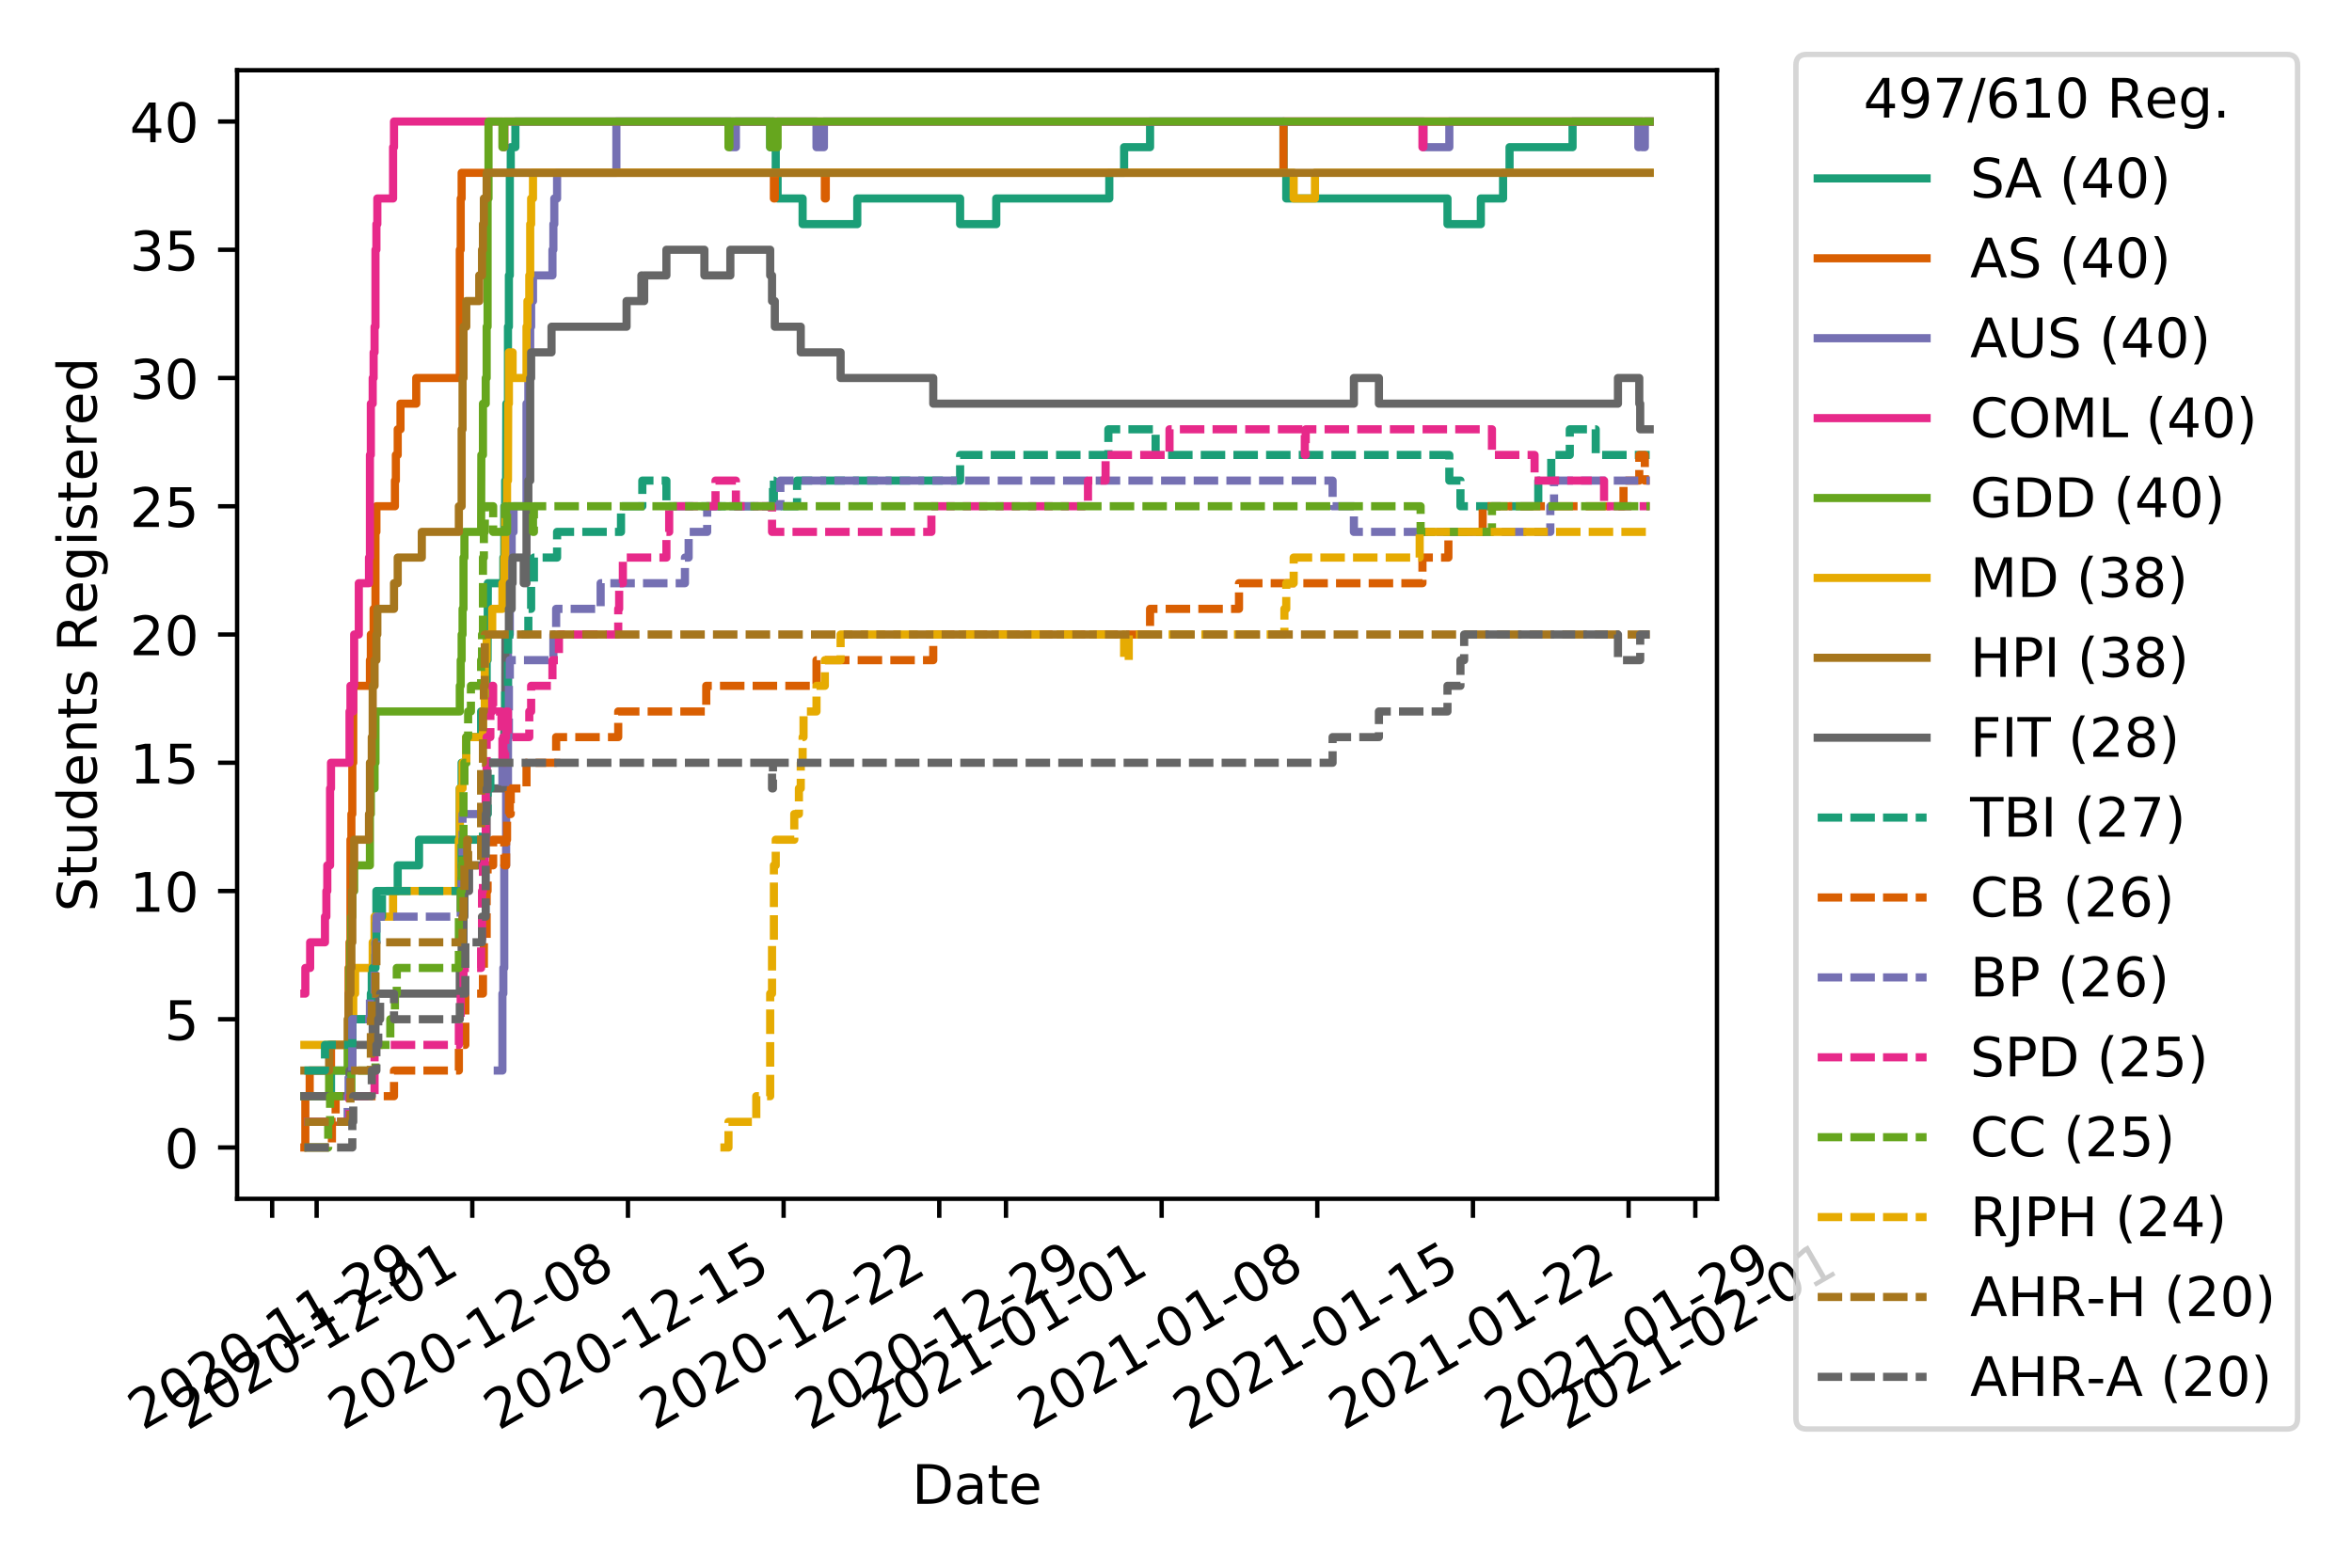 <?xml version="1.0" encoding="utf-8" standalone="no"?>
<!DOCTYPE svg PUBLIC "-//W3C//DTD SVG 1.1//EN"
  "http://www.w3.org/Graphics/SVG/1.1/DTD/svg11.dtd">
<!-- Created with matplotlib (https://matplotlib.org/) -->
<svg height="288pt" version="1.1" viewBox="0 0 432 288" width="432pt" xmlns="http://www.w3.org/2000/svg" xmlns:xlink="http://www.w3.org/1999/xlink">
 <defs>
  <style type="text/css">
*{stroke-linecap:butt;stroke-linejoin:round;}
  </style>
 </defs>
 <g id="figure_1">
  <g id="patch_1">
   <path d="M 0 288 
L 432 288 
L 432 0 
L 0 0 
z
" style="fill:#ffffff;"/>
  </g>
  <g id="axes_1">
   <g id="patch_2">
    <path d="M 43.55 220.231 
L 315.36 220.231 
L 315.36 12.9 
L 43.55 12.9 
z
" style="fill:#ffffff;"/>
   </g>
   <g id="matplotlib.axis_1">
    <g id="xtick_1">
     <g id="line2d_1">
      <defs>
       <path d="M 0 0 
L 0 3.5 
" id="m8416c4a9f2" style="stroke:#000000;stroke-width:0.8;"/>
      </defs>
      <g>
       <use style="stroke:#000000;stroke-width:0.8;" x="49.99" xlink:href="#m8416c4a9f2" y="220.231"/>
      </g>
     </g>
     <g id="text_1">
      <!-- 2020-11-29 -->
      <defs>
       <path d="M 19.188 8.297 
L 53.609 8.297 
L 53.609 0 
L 7.328 0 
L 7.328 8.297 
Q 12.938 14.109 22.625 23.891 
Q 32.328 33.688 34.812 36.531 
Q 39.547 41.844 41.422 45.531 
Q 43.312 49.219 43.312 52.781 
Q 43.312 58.594 39.234 62.25 
Q 35.156 65.922 28.609 65.922 
Q 23.969 65.922 18.812 64.312 
Q 13.672 62.703 7.812 59.422 
L 7.812 69.391 
Q 13.766 71.781 18.938 73 
Q 24.125 74.219 28.422 74.219 
Q 39.75 74.219 46.484 68.547 
Q 53.219 62.891 53.219 53.422 
Q 53.219 48.922 51.531 44.891 
Q 49.859 40.875 45.406 35.406 
Q 44.188 33.984 37.641 27.219 
Q 31.109 20.453 19.188 8.297 
z
" id="DejaVuSans-50"/>
       <path d="M 31.781 66.406 
Q 24.172 66.406 20.328 58.906 
Q 16.5 51.422 16.5 36.375 
Q 16.5 21.391 20.328 13.891 
Q 24.172 6.391 31.781 6.391 
Q 39.453 6.391 43.281 13.891 
Q 47.125 21.391 47.125 36.375 
Q 47.125 51.422 43.281 58.906 
Q 39.453 66.406 31.781 66.406 
z
M 31.781 74.219 
Q 44.047 74.219 50.516 64.516 
Q 56.984 54.828 56.984 36.375 
Q 56.984 17.969 50.516 8.266 
Q 44.047 -1.422 31.781 -1.422 
Q 19.531 -1.422 13.062 8.266 
Q 6.594 17.969 6.594 36.375 
Q 6.594 54.828 13.062 64.516 
Q 19.531 74.219 31.781 74.219 
z
" id="DejaVuSans-48"/>
       <path d="M 4.891 31.391 
L 31.203 31.391 
L 31.203 23.391 
L 4.891 23.391 
z
" id="DejaVuSans-45"/>
       <path d="M 12.406 8.297 
L 28.516 8.297 
L 28.516 63.922 
L 10.984 60.406 
L 10.984 69.391 
L 28.422 72.906 
L 38.281 72.906 
L 38.281 8.297 
L 54.391 8.297 
L 54.391 0 
L 12.406 0 
z
" id="DejaVuSans-49"/>
       <path d="M 10.984 1.516 
L 10.984 10.5 
Q 14.703 8.734 18.5 7.812 
Q 22.312 6.891 25.984 6.891 
Q 35.75 6.891 40.891 13.453 
Q 46.047 20.016 46.781 33.406 
Q 43.953 29.203 39.594 26.953 
Q 35.25 24.703 29.984 24.703 
Q 19.047 24.703 12.672 31.312 
Q 6.297 37.938 6.297 49.422 
Q 6.297 60.641 12.938 67.422 
Q 19.578 74.219 30.609 74.219 
Q 43.266 74.219 49.922 64.516 
Q 56.594 54.828 56.594 36.375 
Q 56.594 19.141 48.406 8.859 
Q 40.234 -1.422 26.422 -1.422 
Q 22.703 -1.422 18.891 -0.688 
Q 15.094 0.047 10.984 1.516 
z
M 30.609 32.422 
Q 37.25 32.422 41.125 36.953 
Q 45.016 41.5 45.016 49.422 
Q 45.016 57.281 41.125 61.844 
Q 37.25 66.406 30.609 66.406 
Q 23.969 66.406 20.094 61.844 
Q 16.219 57.281 16.219 49.422 
Q 16.219 41.5 20.094 36.953 
Q 23.969 32.422 30.609 32.422 
z
" id="DejaVuSans-57"/>
      </defs>
      <g transform="translate(26.205 262.869)rotate(-30)scale(0.1 -0.1)">
       <use xlink:href="#DejaVuSans-50"/>
       <use x="63.623" xlink:href="#DejaVuSans-48"/>
       <use x="127.246" xlink:href="#DejaVuSans-50"/>
       <use x="190.869" xlink:href="#DejaVuSans-48"/>
       <use x="254.492" xlink:href="#DejaVuSans-45"/>
       <use x="290.576" xlink:href="#DejaVuSans-49"/>
       <use x="354.199" xlink:href="#DejaVuSans-49"/>
       <use x="417.822" xlink:href="#DejaVuSans-45"/>
       <use x="453.906" xlink:href="#DejaVuSans-50"/>
       <use x="517.529" xlink:href="#DejaVuSans-57"/>
      </g>
     </g>
    </g>
    <g id="xtick_2">
     <g id="line2d_2">
      <g>
       <use style="stroke:#000000;stroke-width:0.8;" x="58.159" xlink:href="#m8416c4a9f2" y="220.231"/>
      </g>
     </g>
     <g id="text_2">
      <!-- 2020-12-01 -->
      <g transform="translate(34.374 262.869)rotate(-30)scale(0.1 -0.1)">
       <use xlink:href="#DejaVuSans-50"/>
       <use x="63.623" xlink:href="#DejaVuSans-48"/>
       <use x="127.246" xlink:href="#DejaVuSans-50"/>
       <use x="190.869" xlink:href="#DejaVuSans-48"/>
       <use x="254.492" xlink:href="#DejaVuSans-45"/>
       <use x="290.576" xlink:href="#DejaVuSans-49"/>
       <use x="354.199" xlink:href="#DejaVuSans-50"/>
       <use x="417.822" xlink:href="#DejaVuSans-45"/>
       <use x="453.906" xlink:href="#DejaVuSans-48"/>
       <use x="517.529" xlink:href="#DejaVuSans-49"/>
      </g>
     </g>
    </g>
    <g id="xtick_3">
     <g id="line2d_3">
      <g>
       <use style="stroke:#000000;stroke-width:0.8;" x="86.749" xlink:href="#m8416c4a9f2" y="220.231"/>
      </g>
     </g>
     <g id="text_3">
      <!-- 2020-12-08 -->
      <defs>
       <path d="M 31.781 34.625 
Q 24.75 34.625 20.719 30.859 
Q 16.703 27.094 16.703 20.516 
Q 16.703 13.922 20.719 10.156 
Q 24.75 6.391 31.781 6.391 
Q 38.812 6.391 42.859 10.172 
Q 46.922 13.969 46.922 20.516 
Q 46.922 27.094 42.891 30.859 
Q 38.875 34.625 31.781 34.625 
z
M 21.922 38.812 
Q 15.578 40.375 12.031 44.719 
Q 8.5 49.078 8.5 55.328 
Q 8.5 64.062 14.719 69.141 
Q 20.953 74.219 31.781 74.219 
Q 42.672 74.219 48.875 69.141 
Q 55.078 64.062 55.078 55.328 
Q 55.078 49.078 51.531 44.719 
Q 48 40.375 41.703 38.812 
Q 48.828 37.156 52.797 32.312 
Q 56.781 27.484 56.781 20.516 
Q 56.781 9.906 50.312 4.234 
Q 43.844 -1.422 31.781 -1.422 
Q 19.734 -1.422 13.25 4.234 
Q 6.781 9.906 6.781 20.516 
Q 6.781 27.484 10.781 32.312 
Q 14.797 37.156 21.922 38.812 
z
M 18.312 54.391 
Q 18.312 48.734 21.844 45.562 
Q 25.391 42.391 31.781 42.391 
Q 38.141 42.391 41.719 45.562 
Q 45.312 48.734 45.312 54.391 
Q 45.312 60.062 41.719 63.234 
Q 38.141 66.406 31.781 66.406 
Q 25.391 66.406 21.844 63.234 
Q 18.312 60.062 18.312 54.391 
z
" id="DejaVuSans-56"/>
      </defs>
      <g transform="translate(62.964 262.869)rotate(-30)scale(0.1 -0.1)">
       <use xlink:href="#DejaVuSans-50"/>
       <use x="63.623" xlink:href="#DejaVuSans-48"/>
       <use x="127.246" xlink:href="#DejaVuSans-50"/>
       <use x="190.869" xlink:href="#DejaVuSans-48"/>
       <use x="254.492" xlink:href="#DejaVuSans-45"/>
       <use x="290.576" xlink:href="#DejaVuSans-49"/>
       <use x="354.199" xlink:href="#DejaVuSans-50"/>
       <use x="417.822" xlink:href="#DejaVuSans-45"/>
       <use x="453.906" xlink:href="#DejaVuSans-48"/>
       <use x="517.529" xlink:href="#DejaVuSans-56"/>
      </g>
     </g>
    </g>
    <g id="xtick_4">
     <g id="line2d_4">
      <g>
       <use style="stroke:#000000;stroke-width:0.8;" x="115.339" xlink:href="#m8416c4a9f2" y="220.231"/>
      </g>
     </g>
     <g id="text_4">
      <!-- 2020-12-15 -->
      <defs>
       <path d="M 10.797 72.906 
L 49.516 72.906 
L 49.516 64.594 
L 19.828 64.594 
L 19.828 46.734 
Q 21.969 47.469 24.109 47.828 
Q 26.266 48.188 28.422 48.188 
Q 40.625 48.188 47.75 41.5 
Q 54.891 34.812 54.891 23.391 
Q 54.891 11.625 47.562 5.094 
Q 40.234 -1.422 26.906 -1.422 
Q 22.312 -1.422 17.547 -0.641 
Q 12.797 0.141 7.719 1.703 
L 7.719 11.625 
Q 12.109 9.234 16.797 8.062 
Q 21.484 6.891 26.703 6.891 
Q 35.156 6.891 40.078 11.328 
Q 45.016 15.766 45.016 23.391 
Q 45.016 31 40.078 35.438 
Q 35.156 39.891 26.703 39.891 
Q 22.75 39.891 18.812 39.016 
Q 14.891 38.141 10.797 36.281 
z
" id="DejaVuSans-53"/>
      </defs>
      <g transform="translate(91.554 262.869)rotate(-30)scale(0.1 -0.1)">
       <use xlink:href="#DejaVuSans-50"/>
       <use x="63.623" xlink:href="#DejaVuSans-48"/>
       <use x="127.246" xlink:href="#DejaVuSans-50"/>
       <use x="190.869" xlink:href="#DejaVuSans-48"/>
       <use x="254.492" xlink:href="#DejaVuSans-45"/>
       <use x="290.576" xlink:href="#DejaVuSans-49"/>
       <use x="354.199" xlink:href="#DejaVuSans-50"/>
       <use x="417.822" xlink:href="#DejaVuSans-45"/>
       <use x="453.906" xlink:href="#DejaVuSans-49"/>
       <use x="517.529" xlink:href="#DejaVuSans-53"/>
      </g>
     </g>
    </g>
    <g id="xtick_5">
     <g id="line2d_5">
      <g>
       <use style="stroke:#000000;stroke-width:0.8;" x="143.929" xlink:href="#m8416c4a9f2" y="220.231"/>
      </g>
     </g>
     <g id="text_5">
      <!-- 2020-12-22 -->
      <g transform="translate(120.144 262.869)rotate(-30)scale(0.1 -0.1)">
       <use xlink:href="#DejaVuSans-50"/>
       <use x="63.623" xlink:href="#DejaVuSans-48"/>
       <use x="127.246" xlink:href="#DejaVuSans-50"/>
       <use x="190.869" xlink:href="#DejaVuSans-48"/>
       <use x="254.492" xlink:href="#DejaVuSans-45"/>
       <use x="290.576" xlink:href="#DejaVuSans-49"/>
       <use x="354.199" xlink:href="#DejaVuSans-50"/>
       <use x="417.822" xlink:href="#DejaVuSans-45"/>
       <use x="453.906" xlink:href="#DejaVuSans-50"/>
       <use x="517.529" xlink:href="#DejaVuSans-50"/>
      </g>
     </g>
    </g>
    <g id="xtick_6">
     <g id="line2d_6">
      <g>
       <use style="stroke:#000000;stroke-width:0.8;" x="172.519" xlink:href="#m8416c4a9f2" y="220.231"/>
      </g>
     </g>
     <g id="text_6">
      <!-- 2020-12-29 -->
      <g transform="translate(148.734 262.869)rotate(-30)scale(0.1 -0.1)">
       <use xlink:href="#DejaVuSans-50"/>
       <use x="63.623" xlink:href="#DejaVuSans-48"/>
       <use x="127.246" xlink:href="#DejaVuSans-50"/>
       <use x="190.869" xlink:href="#DejaVuSans-48"/>
       <use x="254.492" xlink:href="#DejaVuSans-45"/>
       <use x="290.576" xlink:href="#DejaVuSans-49"/>
       <use x="354.199" xlink:href="#DejaVuSans-50"/>
       <use x="417.822" xlink:href="#DejaVuSans-45"/>
       <use x="453.906" xlink:href="#DejaVuSans-50"/>
       <use x="517.529" xlink:href="#DejaVuSans-57"/>
      </g>
     </g>
    </g>
    <g id="xtick_7">
     <g id="line2d_7">
      <g>
       <use style="stroke:#000000;stroke-width:0.8;" x="184.772" xlink:href="#m8416c4a9f2" y="220.231"/>
      </g>
     </g>
     <g id="text_7">
      <!-- 2021-01-01 -->
      <g transform="translate(160.987 262.869)rotate(-30)scale(0.1 -0.1)">
       <use xlink:href="#DejaVuSans-50"/>
       <use x="63.623" xlink:href="#DejaVuSans-48"/>
       <use x="127.246" xlink:href="#DejaVuSans-50"/>
       <use x="190.869" xlink:href="#DejaVuSans-49"/>
       <use x="254.492" xlink:href="#DejaVuSans-45"/>
       <use x="290.576" xlink:href="#DejaVuSans-48"/>
       <use x="354.199" xlink:href="#DejaVuSans-49"/>
       <use x="417.822" xlink:href="#DejaVuSans-45"/>
       <use x="453.906" xlink:href="#DejaVuSans-48"/>
       <use x="517.529" xlink:href="#DejaVuSans-49"/>
      </g>
     </g>
    </g>
    <g id="xtick_8">
     <g id="line2d_8">
      <g>
       <use style="stroke:#000000;stroke-width:0.8;" x="213.363" xlink:href="#m8416c4a9f2" y="220.231"/>
      </g>
     </g>
     <g id="text_8">
      <!-- 2021-01-08 -->
      <g transform="translate(189.577 262.869)rotate(-30)scale(0.1 -0.1)">
       <use xlink:href="#DejaVuSans-50"/>
       <use x="63.623" xlink:href="#DejaVuSans-48"/>
       <use x="127.246" xlink:href="#DejaVuSans-50"/>
       <use x="190.869" xlink:href="#DejaVuSans-49"/>
       <use x="254.492" xlink:href="#DejaVuSans-45"/>
       <use x="290.576" xlink:href="#DejaVuSans-48"/>
       <use x="354.199" xlink:href="#DejaVuSans-49"/>
       <use x="417.822" xlink:href="#DejaVuSans-45"/>
       <use x="453.906" xlink:href="#DejaVuSans-48"/>
       <use x="517.529" xlink:href="#DejaVuSans-56"/>
      </g>
     </g>
    </g>
    <g id="xtick_9">
     <g id="line2d_9">
      <g>
       <use style="stroke:#000000;stroke-width:0.8;" x="241.953" xlink:href="#m8416c4a9f2" y="220.231"/>
      </g>
     </g>
     <g id="text_9">
      <!-- 2021-01-15 -->
      <g transform="translate(218.168 262.869)rotate(-30)scale(0.1 -0.1)">
       <use xlink:href="#DejaVuSans-50"/>
       <use x="63.623" xlink:href="#DejaVuSans-48"/>
       <use x="127.246" xlink:href="#DejaVuSans-50"/>
       <use x="190.869" xlink:href="#DejaVuSans-49"/>
       <use x="254.492" xlink:href="#DejaVuSans-45"/>
       <use x="290.576" xlink:href="#DejaVuSans-48"/>
       <use x="354.199" xlink:href="#DejaVuSans-49"/>
       <use x="417.822" xlink:href="#DejaVuSans-45"/>
       <use x="453.906" xlink:href="#DejaVuSans-49"/>
       <use x="517.529" xlink:href="#DejaVuSans-53"/>
      </g>
     </g>
    </g>
    <g id="xtick_10">
     <g id="line2d_10">
      <g>
       <use style="stroke:#000000;stroke-width:0.8;" x="270.543" xlink:href="#m8416c4a9f2" y="220.231"/>
      </g>
     </g>
     <g id="text_10">
      <!-- 2021-01-22 -->
      <g transform="translate(246.758 262.869)rotate(-30)scale(0.1 -0.1)">
       <use xlink:href="#DejaVuSans-50"/>
       <use x="63.623" xlink:href="#DejaVuSans-48"/>
       <use x="127.246" xlink:href="#DejaVuSans-50"/>
       <use x="190.869" xlink:href="#DejaVuSans-49"/>
       <use x="254.492" xlink:href="#DejaVuSans-45"/>
       <use x="290.576" xlink:href="#DejaVuSans-48"/>
       <use x="354.199" xlink:href="#DejaVuSans-49"/>
       <use x="417.822" xlink:href="#DejaVuSans-45"/>
       <use x="453.906" xlink:href="#DejaVuSans-50"/>
       <use x="517.529" xlink:href="#DejaVuSans-50"/>
      </g>
     </g>
    </g>
    <g id="xtick_11">
     <g id="line2d_11">
      <g>
       <use style="stroke:#000000;stroke-width:0.8;" x="299.133" xlink:href="#m8416c4a9f2" y="220.231"/>
      </g>
     </g>
     <g id="text_11">
      <!-- 2021-01-29 -->
      <g transform="translate(275.348 262.869)rotate(-30)scale(0.1 -0.1)">
       <use xlink:href="#DejaVuSans-50"/>
       <use x="63.623" xlink:href="#DejaVuSans-48"/>
       <use x="127.246" xlink:href="#DejaVuSans-50"/>
       <use x="190.869" xlink:href="#DejaVuSans-49"/>
       <use x="254.492" xlink:href="#DejaVuSans-45"/>
       <use x="290.576" xlink:href="#DejaVuSans-48"/>
       <use x="354.199" xlink:href="#DejaVuSans-49"/>
       <use x="417.822" xlink:href="#DejaVuSans-45"/>
       <use x="453.906" xlink:href="#DejaVuSans-50"/>
       <use x="517.529" xlink:href="#DejaVuSans-57"/>
      </g>
     </g>
    </g>
    <g id="xtick_12">
     <g id="line2d_12">
      <g>
       <use style="stroke:#000000;stroke-width:0.8;" x="311.386" xlink:href="#m8416c4a9f2" y="220.231"/>
      </g>
     </g>
     <g id="text_12">
      <!-- 2021-02-01 -->
      <g transform="translate(287.601 262.869)rotate(-30)scale(0.1 -0.1)">
       <use xlink:href="#DejaVuSans-50"/>
       <use x="63.623" xlink:href="#DejaVuSans-48"/>
       <use x="127.246" xlink:href="#DejaVuSans-50"/>
       <use x="190.869" xlink:href="#DejaVuSans-49"/>
       <use x="254.492" xlink:href="#DejaVuSans-45"/>
       <use x="290.576" xlink:href="#DejaVuSans-48"/>
       <use x="354.199" xlink:href="#DejaVuSans-50"/>
       <use x="417.822" xlink:href="#DejaVuSans-45"/>
       <use x="453.906" xlink:href="#DejaVuSans-48"/>
       <use x="517.529" xlink:href="#DejaVuSans-49"/>
      </g>
     </g>
    </g>
    <g id="text_13">
     <!-- Date -->
     <defs>
      <path d="M 19.672 64.797 
L 19.672 8.109 
L 31.594 8.109 
Q 46.688 8.109 53.688 14.938 
Q 60.688 21.781 60.688 36.531 
Q 60.688 51.172 53.688 57.984 
Q 46.688 64.797 31.594 64.797 
z
M 9.812 72.906 
L 30.078 72.906 
Q 51.266 72.906 61.172 64.094 
Q 71.094 55.281 71.094 36.531 
Q 71.094 17.672 61.125 8.828 
Q 51.172 0 30.078 0 
L 9.812 0 
z
" id="DejaVuSans-68"/>
      <path d="M 34.281 27.484 
Q 23.391 27.484 19.188 25 
Q 14.984 22.516 14.984 16.5 
Q 14.984 11.719 18.141 8.906 
Q 21.297 6.109 26.703 6.109 
Q 34.188 6.109 38.703 11.406 
Q 43.219 16.703 43.219 25.484 
L 43.219 27.484 
z
M 52.203 31.203 
L 52.203 0 
L 43.219 0 
L 43.219 8.297 
Q 40.141 3.328 35.547 0.953 
Q 30.953 -1.422 24.312 -1.422 
Q 15.922 -1.422 10.953 3.297 
Q 6 8.016 6 15.922 
Q 6 25.141 12.172 29.828 
Q 18.359 34.516 30.609 34.516 
L 43.219 34.516 
L 43.219 35.406 
Q 43.219 41.609 39.141 45 
Q 35.062 48.391 27.688 48.391 
Q 23 48.391 18.547 47.266 
Q 14.109 46.141 10.016 43.891 
L 10.016 52.203 
Q 14.938 54.109 19.578 55.047 
Q 24.219 56 28.609 56 
Q 40.484 56 46.344 49.844 
Q 52.203 43.703 52.203 31.203 
z
" id="DejaVuSans-97"/>
      <path d="M 18.312 70.219 
L 18.312 54.688 
L 36.812 54.688 
L 36.812 47.703 
L 18.312 47.703 
L 18.312 18.016 
Q 18.312 11.328 20.141 9.422 
Q 21.969 7.516 27.594 7.516 
L 36.812 7.516 
L 36.812 0 
L 27.594 0 
Q 17.188 0 13.234 3.875 
Q 9.281 7.766 9.281 18.016 
L 9.281 47.703 
L 2.688 47.703 
L 2.688 54.688 
L 9.281 54.688 
L 9.281 70.219 
z
" id="DejaVuSans-116"/>
      <path d="M 56.203 29.594 
L 56.203 25.203 
L 14.891 25.203 
Q 15.484 15.922 20.484 11.062 
Q 25.484 6.203 34.422 6.203 
Q 39.594 6.203 44.453 7.469 
Q 49.312 8.734 54.109 11.281 
L 54.109 2.781 
Q 49.266 0.734 44.188 -0.344 
Q 39.109 -1.422 33.891 -1.422 
Q 20.797 -1.422 13.156 6.188 
Q 5.516 13.812 5.516 26.812 
Q 5.516 40.234 12.766 48.109 
Q 20.016 56 32.328 56 
Q 43.359 56 49.781 48.891 
Q 56.203 41.797 56.203 29.594 
z
M 47.219 32.234 
Q 47.125 39.594 43.094 43.984 
Q 39.062 48.391 32.422 48.391 
Q 24.906 48.391 20.391 44.141 
Q 15.875 39.891 15.188 32.172 
z
" id="DejaVuSans-101"/>
     </defs>
     <g transform="translate(167.504 276.269)scale(0.1 -0.1)">
      <use xlink:href="#DejaVuSans-68"/>
      <use x="77.002" xlink:href="#DejaVuSans-97"/>
      <use x="138.281" xlink:href="#DejaVuSans-116"/>
      <use x="177.49" xlink:href="#DejaVuSans-101"/>
     </g>
    </g>
   </g>
   <g id="matplotlib.axis_2">
    <g id="ytick_1">
     <g id="line2d_13">
      <defs>
       <path d="M 0 0 
L -3.5 0 
" id="mc755509053" style="stroke:#000000;stroke-width:0.8;"/>
      </defs>
      <g>
       <use style="stroke:#000000;stroke-width:0.8;" x="43.55" xlink:href="#mc755509053" y="210.807"/>
      </g>
     </g>
     <g id="text_14">
      <!-- 0 -->
      <g transform="translate(30.188 214.606)scale(0.1 -0.1)">
       <use xlink:href="#DejaVuSans-48"/>
      </g>
     </g>
    </g>
    <g id="ytick_2">
     <g id="line2d_14">
      <g>
       <use style="stroke:#000000;stroke-width:0.8;" x="43.55" xlink:href="#mc755509053" y="187.246"/>
      </g>
     </g>
     <g id="text_15">
      <!-- 5 -->
      <g transform="translate(30.188 191.046)scale(0.1 -0.1)">
       <use xlink:href="#DejaVuSans-53"/>
      </g>
     </g>
    </g>
    <g id="ytick_3">
     <g id="line2d_15">
      <g>
       <use style="stroke:#000000;stroke-width:0.8;" x="43.55" xlink:href="#mc755509053" y="163.686"/>
      </g>
     </g>
     <g id="text_16">
      <!-- 10 -->
      <g transform="translate(23.825 167.485)scale(0.1 -0.1)">
       <use xlink:href="#DejaVuSans-49"/>
       <use x="63.623" xlink:href="#DejaVuSans-48"/>
      </g>
     </g>
    </g>
    <g id="ytick_4">
     <g id="line2d_16">
      <g>
       <use style="stroke:#000000;stroke-width:0.8;" x="43.55" xlink:href="#mc755509053" y="140.126"/>
      </g>
     </g>
     <g id="text_17">
      <!-- 15 -->
      <g transform="translate(23.825 143.925)scale(0.1 -0.1)">
       <use xlink:href="#DejaVuSans-49"/>
       <use x="63.623" xlink:href="#DejaVuSans-53"/>
      </g>
     </g>
    </g>
    <g id="ytick_5">
     <g id="line2d_17">
      <g>
       <use style="stroke:#000000;stroke-width:0.8;" x="43.55" xlink:href="#mc755509053" y="116.565"/>
      </g>
     </g>
     <g id="text_18">
      <!-- 20 -->
      <g transform="translate(23.825 120.365)scale(0.1 -0.1)">
       <use xlink:href="#DejaVuSans-50"/>
       <use x="63.623" xlink:href="#DejaVuSans-48"/>
      </g>
     </g>
    </g>
    <g id="ytick_6">
     <g id="line2d_18">
      <g>
       <use style="stroke:#000000;stroke-width:0.8;" x="43.55" xlink:href="#mc755509053" y="93.005"/>
      </g>
     </g>
     <g id="text_19">
      <!-- 25 -->
      <g transform="translate(23.825 96.804)scale(0.1 -0.1)">
       <use xlink:href="#DejaVuSans-50"/>
       <use x="63.623" xlink:href="#DejaVuSans-53"/>
      </g>
     </g>
    </g>
    <g id="ytick_7">
     <g id="line2d_19">
      <g>
       <use style="stroke:#000000;stroke-width:0.8;" x="43.55" xlink:href="#mc755509053" y="69.445"/>
      </g>
     </g>
     <g id="text_20">
      <!-- 30 -->
      <defs>
       <path d="M 40.578 39.312 
Q 47.656 37.797 51.625 33 
Q 55.609 28.219 55.609 21.188 
Q 55.609 10.406 48.188 4.484 
Q 40.766 -1.422 27.094 -1.422 
Q 22.516 -1.422 17.656 -0.516 
Q 12.797 0.391 7.625 2.203 
L 7.625 11.719 
Q 11.719 9.328 16.594 8.109 
Q 21.484 6.891 26.812 6.891 
Q 36.078 6.891 40.938 10.547 
Q 45.797 14.203 45.797 21.188 
Q 45.797 27.641 41.281 31.266 
Q 36.766 34.906 28.719 34.906 
L 20.219 34.906 
L 20.219 43.016 
L 29.109 43.016 
Q 36.375 43.016 40.234 45.922 
Q 44.094 48.828 44.094 54.297 
Q 44.094 59.906 40.109 62.906 
Q 36.141 65.922 28.719 65.922 
Q 24.656 65.922 20.016 65.031 
Q 15.375 64.156 9.812 62.312 
L 9.812 71.094 
Q 15.438 72.656 20.344 73.438 
Q 25.25 74.219 29.594 74.219 
Q 40.828 74.219 47.359 69.109 
Q 53.906 64.016 53.906 55.328 
Q 53.906 49.266 50.438 45.094 
Q 46.969 40.922 40.578 39.312 
z
" id="DejaVuSans-51"/>
      </defs>
      <g transform="translate(23.825 73.244)scale(0.1 -0.1)">
       <use xlink:href="#DejaVuSans-51"/>
       <use x="63.623" xlink:href="#DejaVuSans-48"/>
      </g>
     </g>
    </g>
    <g id="ytick_8">
     <g id="line2d_20">
      <g>
       <use style="stroke:#000000;stroke-width:0.8;" x="43.55" xlink:href="#mc755509053" y="45.884"/>
      </g>
     </g>
     <g id="text_21">
      <!-- 35 -->
      <g transform="translate(23.825 49.684)scale(0.1 -0.1)">
       <use xlink:href="#DejaVuSans-51"/>
       <use x="63.623" xlink:href="#DejaVuSans-53"/>
      </g>
     </g>
    </g>
    <g id="ytick_9">
     <g id="line2d_21">
      <g>
       <use style="stroke:#000000;stroke-width:0.8;" x="43.55" xlink:href="#mc755509053" y="22.324"/>
      </g>
     </g>
     <g id="text_22">
      <!-- 40 -->
      <defs>
       <path d="M 37.797 64.312 
L 12.891 25.391 
L 37.797 25.391 
z
M 35.203 72.906 
L 47.609 72.906 
L 47.609 25.391 
L 58.016 25.391 
L 58.016 17.188 
L 47.609 17.188 
L 47.609 0 
L 37.797 0 
L 37.797 17.188 
L 4.891 17.188 
L 4.891 26.703 
z
" id="DejaVuSans-52"/>
      </defs>
      <g transform="translate(23.825 26.123)scale(0.1 -0.1)">
       <use xlink:href="#DejaVuSans-52"/>
       <use x="63.623" xlink:href="#DejaVuSans-48"/>
      </g>
     </g>
    </g>
    <g id="text_23">
     <!-- Students Registered -->
     <defs>
      <path d="M 53.516 70.516 
L 53.516 60.891 
Q 47.906 63.578 42.922 64.891 
Q 37.938 66.219 33.297 66.219 
Q 25.25 66.219 20.875 63.094 
Q 16.5 59.969 16.5 54.203 
Q 16.5 49.359 19.406 46.891 
Q 22.312 44.438 30.422 42.922 
L 36.375 41.703 
Q 47.406 39.594 52.656 34.297 
Q 57.906 29 57.906 20.125 
Q 57.906 9.516 50.797 4.047 
Q 43.703 -1.422 29.984 -1.422 
Q 24.812 -1.422 18.969 -0.25 
Q 13.141 0.922 6.891 3.219 
L 6.891 13.375 
Q 12.891 10.016 18.656 8.297 
Q 24.422 6.594 29.984 6.594 
Q 38.422 6.594 43.016 9.906 
Q 47.609 13.234 47.609 19.391 
Q 47.609 24.75 44.312 27.781 
Q 41.016 30.812 33.5 32.328 
L 27.484 33.5 
Q 16.453 35.688 11.516 40.375 
Q 6.594 45.062 6.594 53.422 
Q 6.594 63.094 13.406 68.656 
Q 20.219 74.219 32.172 74.219 
Q 37.312 74.219 42.625 73.281 
Q 47.953 72.359 53.516 70.516 
z
" id="DejaVuSans-83"/>
      <path d="M 8.5 21.578 
L 8.5 54.688 
L 17.484 54.688 
L 17.484 21.922 
Q 17.484 14.156 20.5 10.266 
Q 23.531 6.391 29.594 6.391 
Q 36.859 6.391 41.078 11.031 
Q 45.312 15.672 45.312 23.688 
L 45.312 54.688 
L 54.297 54.688 
L 54.297 0 
L 45.312 0 
L 45.312 8.406 
Q 42.047 3.422 37.719 1 
Q 33.406 -1.422 27.688 -1.422 
Q 18.266 -1.422 13.375 4.438 
Q 8.5 10.297 8.5 21.578 
z
M 31.109 56 
z
" id="DejaVuSans-117"/>
      <path d="M 45.406 46.391 
L 45.406 75.984 
L 54.391 75.984 
L 54.391 0 
L 45.406 0 
L 45.406 8.203 
Q 42.578 3.328 38.25 0.953 
Q 33.938 -1.422 27.875 -1.422 
Q 17.969 -1.422 11.734 6.484 
Q 5.516 14.406 5.516 27.297 
Q 5.516 40.188 11.734 48.094 
Q 17.969 56 27.875 56 
Q 33.938 56 38.25 53.625 
Q 42.578 51.266 45.406 46.391 
z
M 14.797 27.297 
Q 14.797 17.391 18.875 11.75 
Q 22.953 6.109 30.078 6.109 
Q 37.203 6.109 41.297 11.75 
Q 45.406 17.391 45.406 27.297 
Q 45.406 37.203 41.297 42.844 
Q 37.203 48.484 30.078 48.484 
Q 22.953 48.484 18.875 42.844 
Q 14.797 37.203 14.797 27.297 
z
" id="DejaVuSans-100"/>
      <path d="M 54.891 33.016 
L 54.891 0 
L 45.906 0 
L 45.906 32.719 
Q 45.906 40.484 42.875 44.328 
Q 39.844 48.188 33.797 48.188 
Q 26.516 48.188 22.312 43.547 
Q 18.109 38.922 18.109 30.906 
L 18.109 0 
L 9.078 0 
L 9.078 54.688 
L 18.109 54.688 
L 18.109 46.188 
Q 21.344 51.125 25.703 53.562 
Q 30.078 56 35.797 56 
Q 45.219 56 50.047 50.172 
Q 54.891 44.344 54.891 33.016 
z
" id="DejaVuSans-110"/>
      <path d="M 44.281 53.078 
L 44.281 44.578 
Q 40.484 46.531 36.375 47.5 
Q 32.281 48.484 27.875 48.484 
Q 21.188 48.484 17.844 46.438 
Q 14.5 44.391 14.5 40.281 
Q 14.5 37.156 16.891 35.375 
Q 19.281 33.594 26.516 31.984 
L 29.594 31.297 
Q 39.156 29.25 43.188 25.516 
Q 47.219 21.781 47.219 15.094 
Q 47.219 7.469 41.188 3.016 
Q 35.156 -1.422 24.609 -1.422 
Q 20.219 -1.422 15.453 -0.562 
Q 10.688 0.297 5.422 2 
L 5.422 11.281 
Q 10.406 8.688 15.234 7.391 
Q 20.062 6.109 24.812 6.109 
Q 31.156 6.109 34.562 8.281 
Q 37.984 10.453 37.984 14.406 
Q 37.984 18.062 35.516 20.016 
Q 33.062 21.969 24.703 23.781 
L 21.578 24.516 
Q 13.234 26.266 9.516 29.906 
Q 5.812 33.547 5.812 39.891 
Q 5.812 47.609 11.281 51.797 
Q 16.75 56 26.812 56 
Q 31.781 56 36.172 55.266 
Q 40.578 54.547 44.281 53.078 
z
" id="DejaVuSans-115"/>
      <path id="DejaVuSans-32"/>
      <path d="M 44.391 34.188 
Q 47.562 33.109 50.562 29.594 
Q 53.562 26.078 56.594 19.922 
L 66.609 0 
L 56 0 
L 46.688 18.703 
Q 43.062 26.031 39.672 28.422 
Q 36.281 30.812 30.422 30.812 
L 19.672 30.812 
L 19.672 0 
L 9.812 0 
L 9.812 72.906 
L 32.078 72.906 
Q 44.578 72.906 50.734 67.672 
Q 56.891 62.453 56.891 51.906 
Q 56.891 45.016 53.688 40.469 
Q 50.484 35.938 44.391 34.188 
z
M 19.672 64.797 
L 19.672 38.922 
L 32.078 38.922 
Q 39.203 38.922 42.844 42.219 
Q 46.484 45.516 46.484 51.906 
Q 46.484 58.297 42.844 61.547 
Q 39.203 64.797 32.078 64.797 
z
" id="DejaVuSans-82"/>
      <path d="M 45.406 27.984 
Q 45.406 37.75 41.375 43.109 
Q 37.359 48.484 30.078 48.484 
Q 22.859 48.484 18.828 43.109 
Q 14.797 37.75 14.797 27.984 
Q 14.797 18.266 18.828 12.891 
Q 22.859 7.516 30.078 7.516 
Q 37.359 7.516 41.375 12.891 
Q 45.406 18.266 45.406 27.984 
z
M 54.391 6.781 
Q 54.391 -7.172 48.188 -13.984 
Q 42 -20.797 29.203 -20.797 
Q 24.469 -20.797 20.266 -20.094 
Q 16.062 -19.391 12.109 -17.922 
L 12.109 -9.188 
Q 16.062 -11.328 19.922 -12.344 
Q 23.781 -13.375 27.781 -13.375 
Q 36.625 -13.375 41.016 -8.766 
Q 45.406 -4.156 45.406 5.172 
L 45.406 9.625 
Q 42.625 4.781 38.281 2.391 
Q 33.938 0 27.875 0 
Q 17.828 0 11.672 7.656 
Q 5.516 15.328 5.516 27.984 
Q 5.516 40.672 11.672 48.328 
Q 17.828 56 27.875 56 
Q 33.938 56 38.281 53.609 
Q 42.625 51.219 45.406 46.391 
L 45.406 54.688 
L 54.391 54.688 
z
" id="DejaVuSans-103"/>
      <path d="M 9.422 54.688 
L 18.406 54.688 
L 18.406 0 
L 9.422 0 
z
M 9.422 75.984 
L 18.406 75.984 
L 18.406 64.594 
L 9.422 64.594 
z
" id="DejaVuSans-105"/>
      <path d="M 41.109 46.297 
Q 39.594 47.172 37.812 47.578 
Q 36.031 48 33.891 48 
Q 26.266 48 22.188 43.047 
Q 18.109 38.094 18.109 28.812 
L 18.109 0 
L 9.078 0 
L 9.078 54.688 
L 18.109 54.688 
L 18.109 46.188 
Q 20.953 51.172 25.484 53.578 
Q 30.031 56 36.531 56 
Q 37.453 56 38.578 55.875 
Q 39.703 55.766 41.062 55.516 
z
" id="DejaVuSans-114"/>
     </defs>
     <g transform="translate(17.745 167.499)rotate(-90)scale(0.1 -0.1)">
      <use xlink:href="#DejaVuSans-83"/>
      <use x="63.477" xlink:href="#DejaVuSans-116"/>
      <use x="102.686" xlink:href="#DejaVuSans-117"/>
      <use x="166.064" xlink:href="#DejaVuSans-100"/>
      <use x="229.541" xlink:href="#DejaVuSans-101"/>
      <use x="291.064" xlink:href="#DejaVuSans-110"/>
      <use x="354.443" xlink:href="#DejaVuSans-116"/>
      <use x="393.652" xlink:href="#DejaVuSans-115"/>
      <use x="445.752" xlink:href="#DejaVuSans-32"/>
      <use x="477.539" xlink:href="#DejaVuSans-82"/>
      <use x="546.959" xlink:href="#DejaVuSans-101"/>
      <use x="608.482" xlink:href="#DejaVuSans-103"/>
      <use x="671.959" xlink:href="#DejaVuSans-105"/>
      <use x="699.742" xlink:href="#DejaVuSans-115"/>
      <use x="751.842" xlink:href="#DejaVuSans-116"/>
      <use x="791.051" xlink:href="#DejaVuSans-101"/>
      <use x="852.574" xlink:href="#DejaVuSans-114"/>
      <use x="893.656" xlink:href="#DejaVuSans-101"/>
      <use x="955.18" xlink:href="#DejaVuSans-100"/>
     </g>
    </g>
   </g>
   <g id="line2d_22">
    <path clip-path="url(#pade30792da)" d="M 55.905 201.383 
L 60.797 201.383 
L 60.797 196.67 
L 60.882 196.67 
L 64.03 196.67 
L 64.03 191.958 
L 64.115 191.958 
L 64.711 191.958 
L 64.711 187.246 
L 64.796 187.246 
L 68.285 187.246 
L 68.285 177.822 
L 68.37 177.822 
L 68.625 177.822 
L 68.625 173.11 
L 68.71 173.11 
L 68.965 173.11 
L 68.965 168.398 
L 69.051 168.398 
L 69.136 168.398 
L 69.136 163.686 
L 69.221 163.686 
L 73.05 163.686 
L 73.05 158.974 
L 73.135 158.974 
L 76.964 158.974 
L 76.964 154.262 
L 77.049 154.262 
L 84.452 154.262 
L 84.452 144.838 
L 84.537 144.838 
L 84.792 144.838 
L 84.792 140.126 
L 84.877 140.126 
L 85.643 140.126 
L 85.643 135.414 
L 85.728 135.414 
L 88.366 135.414 
L 88.366 130.702 
L 88.451 130.702 
L 89.217 130.702 
L 89.217 125.99 
L 89.302 125.99 
L 89.387 125.99 
L 89.387 121.277 
L 89.472 121.277 
L 89.557 121.277 
L 89.6 107.141 
L 89.642 107.141 
L 92.45 107.141 
L 92.45 102.429 
L 92.535 102.429 
L 92.62 102.429 
L 92.62 93.005 
L 92.706 93.005 
L 92.791 93.005 
L 92.791 88.293 
L 92.876 88.293 
L 92.961 88.293 
L 93.003 74.157 
L 93.046 74.157 
L 93.301 74.157 
L 93.301 60.021 
L 93.386 60.021 
L 93.471 60.021 
L 93.471 50.597 
L 93.556 50.597 
L 93.641 50.597 
L 93.641 31.748 
L 93.727 31.748 
L 93.812 31.748 
L 93.812 27.036 
L 93.897 27.036 
L 94.663 27.036 
L 94.663 22.324 
L 94.748 22.324 
L 141.462 22.324 
L 141.462 27.036 
L 141.547 27.036 
L 141.632 27.036 
L 141.632 22.324 
L 141.717 22.324 
L 141.973 22.324 
L 141.973 27.036 
L 142.058 27.036 
L 142.483 27.036 
L 142.483 31.748 
L 142.568 31.748 
L 142.823 31.748 
L 142.823 36.46 
L 142.908 36.46 
L 147.418 36.46 
L 147.418 41.172 
L 147.503 41.172 
L 157.459 41.172 
L 157.459 36.46 
L 157.544 36.46 
L 176.349 36.46 
L 176.349 41.172 
L 176.434 41.172 
L 182.986 41.172 
L 182.986 36.46 
L 183.071 36.46 
L 203.748 36.46 
L 203.748 31.748 
L 203.833 31.748 
L 206.471 31.748 
L 206.471 27.036 
L 206.556 27.036 
L 211.236 27.036 
L 211.236 22.324 
L 235.742 22.324 
L 235.742 31.748 
L 235.827 31.748 
L 236.252 31.748 
L 236.252 36.46 
L 236.337 36.46 
L 265.863 36.46 
L 265.863 41.172 
L 265.948 41.172 
L 271.99 41.172 
L 271.99 36.46 
L 272.075 36.46 
L 276.074 36.46 
L 276.074 31.748 
L 276.159 31.748 
L 277.265 31.748 
L 277.265 27.036 
L 277.35 27.036 
L 288.838 27.036 
L 288.838 22.324 
L 288.923 22.324 
L 303.005 22.324 
L 303.005 22.324 
" style="fill:none;stroke:#1b9e77;stroke-linecap:square;stroke-width:1.5;"/>
   </g>
   <g id="line2d_23">
    <path clip-path="url(#pade30792da)" d="M 55.905 210.807 
L 56.084 210.807 
L 56.084 201.383 
L 56.193 201.383 
L 56.883 201.383 
L 56.883 196.67 
L 56.965 196.67 
L 60.797 196.67 
L 60.797 191.958 
L 60.882 191.958 
L 64.03 191.958 
L 64.03 177.822 
L 64.115 177.822 
L 64.2 177.822 
L 64.2 173.11 
L 64.285 173.11 
L 64.371 173.11 
L 64.371 154.262 
L 64.456 154.262 
L 64.541 154.262 
L 64.541 149.55 
L 64.626 149.55 
L 64.711 149.55 
L 64.711 140.126 
L 64.796 140.126 
L 64.881 140.126 
L 64.881 125.99 
L 64.966 125.99 
L 67.944 125.99 
L 67.944 121.277 
L 68.029 121.277 
L 68.115 121.277 
L 68.115 116.565 
L 68.2 116.565 
L 68.625 116.565 
L 68.625 111.853 
L 68.71 111.853 
L 68.965 111.853 
L 68.965 97.717 
L 69.051 97.717 
L 69.136 97.717 
L 69.136 93.005 
L 69.221 93.005 
L 72.539 93.005 
L 72.539 88.293 
L 72.624 88.293 
L 72.709 88.293 
L 72.709 83.581 
L 72.794 83.581 
L 73.05 83.581 
L 73.05 78.869 
L 73.135 78.869 
L 73.56 78.869 
L 73.56 74.157 
L 73.645 74.157 
L 76.453 74.157 
L 76.453 69.445 
L 76.538 69.445 
L 84.452 69.445 
L 84.452 45.884 
L 84.537 45.884 
L 84.622 45.884 
L 84.622 36.46 
L 84.707 36.46 
L 84.792 36.46 
L 84.792 31.748 
L 84.877 31.748 
L 142.143 31.748 
L 142.143 36.46 
L 142.228 36.46 
L 142.313 36.46 
L 142.313 31.748 
L 142.398 31.748 
L 151.503 31.748 
L 151.503 36.46 
L 151.588 36.46 
L 151.673 36.46 
L 151.673 31.748 
L 151.758 31.748 
L 235.742 31.748 
L 235.742 22.324 
L 235.827 22.324 
L 303.005 22.324 
L 303.005 22.324 
" style="fill:none;stroke:#d95f02;stroke-linecap:square;stroke-width:1.5;"/>
   </g>
   <g id="line2d_24">
    <path clip-path="url(#pade30792da)" d="M 91.429 196.67 
L 92.28 196.67 
L 92.28 182.534 
L 92.365 182.534 
L 92.45 182.534 
L 92.45 177.822 
L 92.535 177.822 
L 92.62 177.822 
L 92.62 158.974 
L 92.706 158.974 
L 92.961 158.974 
L 92.961 144.838 
L 93.046 144.838 
L 93.301 144.838 
L 93.301 116.565 
L 93.386 116.565 
L 93.641 116.565 
L 93.641 107.141 
L 93.727 107.141 
L 93.812 107.141 
L 93.812 102.429 
L 93.897 102.429 
L 93.982 102.429 
L 93.982 97.717 
L 94.067 97.717 
L 94.322 97.717 
L 94.322 93.005 
L 94.407 93.005 
L 96.705 93.005 
L 96.705 74.157 
L 96.79 74.157 
L 97.045 74.157 
L 97.045 69.445 
L 97.13 69.445 
L 97.385 69.445 
L 97.385 60.021 
L 97.471 60.021 
L 97.556 60.021 
L 97.556 55.309 
L 97.641 55.309 
L 97.896 55.309 
L 97.896 50.597 
L 97.981 50.597 
L 101.47 50.597 
L 101.47 45.884 
L 101.555 45.884 
L 101.64 45.884 
L 101.64 41.172 
L 101.725 41.172 
L 101.81 41.172 
L 101.81 36.46 
L 101.895 36.46 
L 102.321 36.46 
L 102.321 31.748 
L 102.406 31.748 
L 113.212 31.748 
L 113.212 22.324 
L 113.297 22.324 
L 134.144 22.324 
L 134.144 27.036 
L 134.229 27.036 
L 135.165 27.036 
L 135.165 22.324 
L 135.25 22.324 
L 149.971 22.324 
L 149.971 27.036 
L 150.056 27.036 
L 151.332 27.036 
L 151.332 22.324 
L 151.417 22.324 
L 261.439 22.324 
L 261.439 27.036 
L 261.524 27.036 
L 266.204 27.036 
L 266.204 22.324 
L 266.289 22.324 
L 300.92 22.324 
L 300.92 27.036 
L 301.005 27.036 
L 301.091 27.036 
L 301.091 22.324 
L 301.176 22.324 
L 301.601 22.324 
L 301.601 27.036 
L 301.686 27.036 
L 302.112 27.036 
L 302.112 22.324 
L 302.197 22.324 
L 303.005 22.324 
L 303.005 22.324 
" style="fill:none;stroke:#7570b3;stroke-linecap:square;stroke-width:1.5;"/>
   </g>
   <g id="line2d_25">
    <path clip-path="url(#pade30792da)" d="M 55.905 182.534 
L 56.084 182.534 
L 56.084 177.822 
L 56.193 177.822 
L 56.965 177.822 
L 56.965 173.11 
L 59.688 173.11 
L 59.688 168.398 
L 59.946 168.398 
L 59.946 163.686 
L 60.031 163.686 
L 60.116 163.686 
L 60.116 158.974 
L 60.201 158.974 
L 60.627 158.974 
L 60.627 144.838 
L 60.712 144.838 
L 60.797 144.838 
L 60.797 140.126 
L 60.882 140.126 
L 64.2 140.126 
L 64.2 130.702 
L 64.285 130.702 
L 64.371 130.702 
L 64.371 125.99 
L 64.456 125.99 
L 64.541 125.99 
L 64.541 130.702 
L 64.626 130.702 
L 64.881 130.702 
L 64.881 125.99 
L 64.966 125.99 
L 65.051 125.99 
L 65.051 116.565 
L 65.136 116.565 
L 65.902 116.565 
L 65.902 107.141 
L 65.987 107.141 
L 67.774 107.141 
L 67.774 102.429 
L 67.859 102.429 
L 67.944 102.429 
L 67.944 83.581 
L 68.029 83.581 
L 68.115 83.581 
L 68.115 74.157 
L 68.2 74.157 
L 68.455 74.157 
L 68.455 69.445 
L 68.54 69.445 
L 68.625 69.445 
L 68.625 64.733 
L 68.71 64.733 
L 68.795 64.733 
L 68.795 60.021 
L 68.88 60.021 
L 68.965 60.021 
L 68.965 45.884 
L 69.051 45.884 
L 69.136 45.884 
L 69.136 41.172 
L 69.221 41.172 
L 69.306 41.172 
L 69.306 36.46 
L 69.391 36.46 
L 72.199 36.46 
L 72.199 27.036 
L 72.284 27.036 
L 72.369 27.036 
L 72.369 22.324 
L 72.454 22.324 
L 92.45 22.324 
L 92.45 27.036 
L 92.535 27.036 
L 92.62 27.036 
L 92.62 22.324 
L 92.706 22.324 
L 261.268 22.324 
L 261.268 27.036 
L 261.354 27.036 
L 261.439 27.036 
L 261.439 22.324 
L 261.524 22.324 
L 303.005 22.324 
L 303.005 22.324 
" style="fill:none;stroke:#e7298a;stroke-linecap:square;stroke-width:1.5;"/>
   </g>
   <g id="line2d_26">
    <path clip-path="url(#pade30792da)" d="M 55.905 201.383 
L 60.456 201.383 
L 60.456 196.67 
L 60.542 196.67 
L 63.86 196.67 
L 63.86 191.958 
L 63.945 191.958 
L 64.03 191.958 
L 64.03 187.246 
L 64.115 187.246 
L 64.2 187.246 
L 64.2 177.822 
L 64.285 177.822 
L 64.371 177.822 
L 64.371 173.11 
L 64.456 173.11 
L 64.541 173.11 
L 64.541 168.398 
L 64.626 168.398 
L 64.711 168.398 
L 64.711 163.686 
L 64.796 163.686 
L 65.051 163.686 
L 65.051 158.974 
L 65.136 158.974 
L 67.944 158.974 
L 67.944 149.55 
L 68.029 149.55 
L 68.115 149.55 
L 68.115 144.838 
L 68.2 144.838 
L 68.795 144.838 
L 68.795 140.126 
L 68.88 140.126 
L 68.965 140.126 
L 68.965 130.702 
L 69.051 130.702 
L 84.452 130.702 
L 84.452 125.99 
L 84.537 125.99 
L 84.622 125.99 
L 84.622 121.277 
L 84.707 121.277 
L 84.792 121.277 
L 84.792 116.565 
L 84.877 116.565 
L 84.962 116.565 
L 84.962 111.853 
L 85.047 111.853 
L 85.133 111.853 
L 85.133 102.429 
L 85.218 102.429 
L 85.303 102.429 
L 85.303 97.717 
L 85.388 97.717 
L 88.366 97.717 
L 88.408 83.581 
L 88.451 83.581 
L 88.706 83.581 
L 88.706 74.157 
L 88.791 74.157 
L 89.217 74.157 
L 89.217 69.445 
L 89.302 69.445 
L 89.387 69.445 
L 89.387 60.021 
L 89.472 60.021 
L 89.557 60.021 
L 89.557 36.46 
L 89.642 36.46 
L 89.727 36.46 
L 89.727 22.324 
L 89.812 22.324 
L 92.28 22.324 
L 92.28 27.036 
L 92.365 27.036 
L 92.62 27.036 
L 92.62 22.324 
L 92.706 22.324 
L 133.804 22.324 
L 133.804 27.036 
L 133.889 27.036 
L 133.974 27.036 
L 133.974 22.324 
L 134.059 22.324 
L 141.462 22.324 
L 141.462 27.036 
L 141.547 27.036 
L 141.802 27.036 
L 141.802 22.324 
L 141.887 22.324 
L 142.143 22.324 
L 142.143 27.036 
L 142.228 27.036 
L 142.823 27.036 
L 142.823 22.324 
L 142.908 22.324 
L 303.005 22.324 
L 303.005 22.324 
" style="fill:none;stroke:#66a61e;stroke-linecap:square;stroke-width:1.5;"/>
   </g>
   <g id="line2d_27">
    <path clip-path="url(#pade30792da)" d="M 55.905 191.958 
L 64.03 191.958 
L 64.03 187.246 
L 64.115 187.246 
L 64.881 187.246 
L 64.881 182.534 
L 64.966 182.534 
L 65.221 182.534 
L 65.221 177.822 
L 65.307 177.822 
L 68.455 177.822 
L 68.455 173.11 
L 68.54 173.11 
L 68.795 173.11 
L 68.795 168.398 
L 68.88 168.398 
L 72.199 168.398 
L 72.199 163.686 
L 72.284 163.686 
L 84.282 163.686 
L 84.282 154.262 
L 84.367 154.262 
L 84.452 154.262 
L 84.452 144.838 
L 84.537 144.838 
L 84.962 144.838 
L 84.962 140.126 
L 85.047 140.126 
L 85.643 140.126 
L 85.643 135.414 
L 85.728 135.414 
L 88.706 135.414 
L 88.706 130.702 
L 88.791 130.702 
L 89.047 130.702 
L 89.047 121.277 
L 89.132 121.277 
L 89.387 121.277 
L 89.387 116.565 
L 89.472 116.565 
L 90.408 116.565 
L 90.408 111.853 
L 90.493 111.853 
L 92.28 111.853 
L 92.28 107.141 
L 92.365 107.141 
L 92.62 107.141 
L 92.62 102.429 
L 92.706 102.429 
L 92.791 102.429 
L 92.791 93.005 
L 92.876 93.005 
L 93.131 93.005 
L 93.131 88.293 
L 93.216 88.293 
L 93.301 88.293 
L 93.344 74.157 
L 93.386 74.157 
L 93.471 74.157 
L 93.471 64.733 
L 93.556 64.733 
L 94.152 64.733 
L 94.152 69.445 
L 94.237 69.445 
L 96.705 69.445 
L 96.705 60.021 
L 96.79 60.021 
L 96.875 60.021 
L 96.875 55.309 
L 96.96 55.309 
L 97.215 55.309 
L 97.215 50.597 
L 97.3 50.597 
L 97.385 50.597 
L 97.385 41.172 
L 97.471 41.172 
L 97.556 41.172 
L 97.556 36.46 
L 97.641 36.46 
L 97.896 36.46 
L 97.896 31.748 
L 97.981 31.748 
L 237.613 31.748 
L 237.613 36.46 
L 237.699 36.46 
L 241.528 36.46 
L 241.528 31.748 
L 241.613 31.748 
L 303.005 31.748 
L 303.005 31.748 
" style="fill:none;stroke:#e6ab02;stroke-linecap:square;stroke-width:1.5;"/>
   </g>
   <g id="line2d_28">
    <path clip-path="url(#pade30792da)" d="M 55.905 196.67 
L 60.456 196.67 
L 60.456 191.958 
L 60.542 191.958 
L 63.86 191.958 
L 63.86 187.246 
L 63.945 187.246 
L 64.03 187.246 
L 64.03 182.534 
L 64.115 182.534 
L 64.371 182.534 
L 64.371 177.822 
L 64.456 177.822 
L 64.541 177.822 
L 64.541 173.11 
L 64.626 173.11 
L 64.711 173.11 
L 64.711 163.686 
L 64.796 163.686 
L 64.881 163.686 
L 64.881 158.974 
L 64.966 158.974 
L 65.051 158.974 
L 65.051 154.262 
L 65.136 154.262 
L 67.774 154.262 
L 67.774 149.55 
L 67.859 149.55 
L 67.944 149.55 
L 67.944 140.126 
L 68.029 140.126 
L 68.285 140.126 
L 68.285 135.414 
L 68.37 135.414 
L 68.455 135.414 
L 68.455 125.99 
L 68.54 125.99 
L 68.795 125.99 
L 68.795 121.277 
L 68.88 121.277 
L 69.136 121.277 
L 69.136 116.565 
L 69.221 116.565 
L 69.306 116.565 
L 69.306 111.853 
L 69.391 111.853 
L 72.369 111.853 
L 72.369 107.141 
L 72.454 107.141 
L 73.05 107.141 
L 73.05 102.429 
L 73.135 102.429 
L 77.474 102.429 
L 77.474 97.717 
L 77.559 97.717 
L 84.282 97.717 
L 84.282 93.005 
L 84.367 93.005 
L 84.792 93.005 
L 84.792 78.869 
L 84.877 78.869 
L 84.962 78.869 
L 84.962 69.445 
L 85.047 69.445 
L 85.133 69.445 
L 85.133 60.021 
L 85.218 60.021 
L 85.643 60.021 
L 85.643 55.309 
L 85.728 55.309 
L 88.026 55.309 
L 88.026 50.597 
L 88.111 50.597 
L 88.536 50.597 
L 88.536 45.884 
L 88.621 45.884 
L 88.706 45.884 
L 88.706 41.172 
L 88.791 41.172 
L 88.876 41.172 
L 88.876 36.46 
L 88.962 36.46 
L 89.387 36.46 
L 89.387 31.748 
L 89.472 31.748 
L 303.005 31.748 
L 303.005 31.748 
" style="fill:none;stroke:#a6761d;stroke-linecap:square;stroke-width:1.5;"/>
   </g>
   <g id="line2d_29">
    <path clip-path="url(#pade30792da)" d="M 55.905 201.383 
L 64.2 201.383 
L 64.2 196.67 
L 64.285 196.67 
L 64.711 196.67 
L 64.711 191.958 
L 64.796 191.958 
L 68.455 191.958 
L 68.455 187.246 
L 68.54 187.246 
L 68.795 187.246 
L 68.795 191.958 
L 68.88 191.958 
L 68.965 191.958 
L 68.965 182.534 
L 69.051 182.534 
L 84.452 182.534 
L 84.452 177.822 
L 84.537 177.822 
L 84.792 177.822 
L 84.792 173.11 
L 84.877 173.11 
L 85.133 173.11 
L 85.133 168.398 
L 85.218 168.398 
L 85.303 168.398 
L 85.303 163.686 
L 85.388 163.686 
L 86.154 163.686 
L 86.154 158.974 
L 86.239 158.974 
L 88.876 158.974 
L 88.876 154.262 
L 88.962 154.262 
L 89.387 154.262 
L 89.387 149.55 
L 89.472 149.55 
L 89.557 149.55 
L 89.557 144.838 
L 89.642 144.838 
L 92.45 144.838 
L 92.45 135.414 
L 92.535 135.414 
L 92.62 135.414 
L 92.62 130.702 
L 92.706 130.702 
L 92.791 130.702 
L 92.833 116.565 
L 92.876 116.565 
L 93.471 116.565 
L 93.471 111.853 
L 93.556 111.853 
L 93.641 111.853 
L 93.641 107.141 
L 93.727 107.141 
L 93.812 107.141 
L 93.812 111.853 
L 93.897 111.853 
L 93.982 111.853 
L 93.982 107.141 
L 94.067 107.141 
L 94.152 107.141 
L 94.152 102.429 
L 94.237 102.429 
L 96.194 102.429 
L 96.194 107.141 
L 96.279 107.141 
L 96.705 107.141 
L 96.705 93.005 
L 96.79 93.005 
L 97.045 93.005 
L 97.045 88.293 
L 97.13 88.293 
L 97.385 88.293 
L 97.385 69.445 
L 97.471 69.445 
L 97.556 69.445 
L 97.556 64.733 
L 97.641 64.733 
L 101.3 64.733 
L 101.3 60.021 
L 101.385 60.021 
L 115.084 60.021 
L 115.084 55.309 
L 115.169 55.309 
L 117.807 55.309 
L 117.807 50.597 
L 117.892 50.597 
L 117.977 50.597 
L 117.977 55.309 
L 118.062 55.309 
L 118.318 55.309 
L 118.318 50.597 
L 118.403 50.597 
L 122.402 50.597 
L 122.402 45.884 
L 122.487 45.884 
L 129.379 45.884 
L 129.379 50.597 
L 129.464 50.597 
L 134.144 50.597 
L 134.144 45.884 
L 134.229 45.884 
L 141.462 45.884 
L 141.462 50.597 
L 141.547 50.597 
L 141.802 50.597 
L 141.802 55.309 
L 141.887 55.309 
L 142.313 55.309 
L 142.313 60.021 
L 142.398 60.021 
L 147.078 60.021 
L 147.078 64.733 
L 147.163 64.733 
L 154.396 64.733 
L 154.396 69.445 
L 154.481 69.445 
L 171.414 69.445 
L 171.414 74.157 
L 171.499 74.157 
L 248.675 74.157 
L 248.675 69.445 
L 248.76 69.445 
L 253.27 69.445 
L 253.27 74.157 
L 253.355 74.157 
L 297.176 74.157 
L 297.176 69.445 
L 297.261 69.445 
L 301.091 69.445 
L 301.091 74.157 
L 301.176 74.157 
L 301.261 74.157 
L 301.261 78.869 
L 301.346 78.869 
L 303.005 78.869 
L 303.005 78.869 
" style="fill:none;stroke:#666666;stroke-linecap:square;stroke-width:1.5;"/>
   </g>
   <g id="line2d_30">
    <path clip-path="url(#pade30792da)" d="M 55.905 196.67 
L 59.688 196.67 
L 59.688 191.958 
L 64.711 191.958 
L 64.711 187.246 
L 64.796 187.246 
L 68.115 187.246 
L 68.115 182.534 
L 68.2 182.534 
L 68.455 182.534 
L 68.455 177.822 
L 68.54 177.822 
L 68.965 177.822 
L 68.965 173.11 
L 69.051 173.11 
L 69.136 173.11 
L 69.136 168.398 
L 69.221 168.398 
L 70.157 168.398 
L 70.157 163.686 
L 70.242 163.686 
L 84.792 163.686 
L 84.792 154.262 
L 84.877 154.262 
L 88.706 154.262 
L 88.706 149.55 
L 88.791 149.55 
L 89.557 149.55 
L 89.557 144.838 
L 89.642 144.838 
L 90.068 144.838 
L 90.068 140.126 
L 90.153 140.126 
L 92.62 140.126 
L 92.62 135.414 
L 92.706 135.414 
L 92.791 135.414 
L 92.791 125.99 
L 92.876 125.99 
L 93.301 125.99 
L 93.301 116.565 
L 93.386 116.565 
L 97.045 116.565 
L 97.045 111.853 
L 97.13 111.853 
L 97.556 111.853 
L 97.556 107.141 
L 97.641 107.141 
L 98.066 107.141 
L 98.066 102.429 
L 98.151 102.429 
L 102.321 102.429 
L 102.321 97.717 
L 102.406 97.717 
L 114.063 97.717 
L 114.063 93.005 
L 114.148 93.005 
L 117.977 93.005 
L 117.977 88.293 
L 118.062 88.293 
L 122.402 88.293 
L 122.402 93.005 
L 122.487 93.005 
L 141.973 93.005 
L 141.973 88.293 
L 142.058 88.293 
L 142.143 88.293 
L 142.143 93.005 
L 142.228 93.005 
L 146.397 93.005 
L 146.397 88.293 
L 146.482 88.293 
L 176.349 88.293 
L 176.349 83.581 
L 176.434 83.581 
L 203.578 83.581 
L 203.578 78.869 
L 203.663 78.869 
L 212.257 78.869 
L 212.257 83.581 
L 212.342 83.581 
L 266.204 83.581 
L 266.204 88.293 
L 266.289 88.293 
L 268.246 88.293 
L 268.246 93.005 
L 268.331 93.005 
L 282.541 93.005 
L 282.541 88.293 
L 282.626 88.293 
L 284.923 88.293 
L 284.923 83.581 
L 285.009 83.581 
L 288.327 83.581 
L 288.327 78.869 
L 288.412 78.869 
L 293.092 78.869 
L 293.092 83.581 
L 293.177 83.581 
L 303.005 83.581 
L 303.005 83.581 
" style="fill:none;stroke:#1b9e77;stroke-dasharray:4.5,1.5;stroke-dashoffset:0;stroke-width:1.5;"/>
   </g>
   <g id="line2d_31">
    <path clip-path="url(#pade30792da)" d="M 55.905 210.807 
L 60.967 210.807 
L 60.967 206.095 
L 61.052 206.095 
L 61.648 206.095 
L 61.648 201.383 
L 61.733 201.383 
L 72.369 201.383 
L 72.369 196.67 
L 72.454 196.67 
L 84.282 196.67 
L 84.282 191.958 
L 84.367 191.958 
L 85.473 191.958 
L 85.473 182.534 
L 85.558 182.534 
L 88.706 182.534 
L 88.706 177.822 
L 88.791 177.822 
L 88.876 177.822 
L 88.876 173.11 
L 88.962 173.11 
L 89.387 173.11 
L 89.387 163.686 
L 89.472 163.686 
L 89.557 163.686 
L 89.557 158.974 
L 89.642 158.974 
L 90.578 158.974 
L 90.578 154.262 
L 90.663 154.262 
L 92.62 154.262 
L 92.62 158.974 
L 92.706 158.974 
L 92.961 158.974 
L 92.961 154.262 
L 93.046 154.262 
L 93.131 154.262 
L 93.131 149.55 
L 93.216 149.55 
L 93.471 149.55 
L 93.471 144.838 
L 93.556 144.838 
L 93.641 144.838 
L 93.641 149.55 
L 93.727 149.55 
L 93.812 149.55 
L 93.812 144.838 
L 93.897 144.838 
L 96.705 144.838 
L 96.705 140.126 
L 96.79 140.126 
L 102.15 140.126 
L 102.15 135.414 
L 102.236 135.414 
L 113.552 135.414 
L 113.552 130.702 
L 113.638 130.702 
L 129.72 130.702 
L 129.72 125.99 
L 129.805 125.99 
L 149.971 125.99 
L 149.971 121.277 
L 150.056 121.277 
L 171.414 121.277 
L 171.414 116.565 
L 171.499 116.565 
L 211.236 116.565 
L 211.236 111.853 
L 227.573 111.853 
L 227.573 107.141 
L 227.658 107.141 
L 261.268 107.141 
L 261.268 102.429 
L 261.354 102.429 
L 266.033 102.429 
L 266.033 97.717 
L 266.119 97.717 
L 272.33 97.717 
L 272.33 93.005 
L 272.415 93.005 
L 298.197 93.005 
L 298.197 88.293 
L 298.283 88.293 
L 301.091 88.293 
L 301.091 83.581 
L 301.176 83.581 
L 302.112 83.581 
L 302.112 88.293 
L 302.197 88.293 
L 303.005 88.293 
L 303.005 88.293 
" style="fill:none;stroke:#d95f02;stroke-dasharray:4.5,1.5;stroke-dashoffset:0;stroke-width:1.5;"/>
   </g>
   <g id="line2d_32">
    <path clip-path="url(#pade30792da)" d="M 55.905 206.095 
L 63.86 206.095 
L 63.86 201.383 
L 63.945 201.383 
L 64.03 201.383 
L 64.03 196.67 
L 64.115 196.67 
L 64.711 196.67 
L 64.711 187.246 
L 64.796 187.246 
L 67.944 187.246 
L 67.944 182.534 
L 68.029 182.534 
L 68.795 182.534 
L 68.795 177.822 
L 68.88 177.822 
L 68.965 177.822 
L 68.965 173.11 
L 69.051 173.11 
L 69.136 173.11 
L 69.136 168.398 
L 69.221 168.398 
L 84.622 168.398 
L 84.622 163.686 
L 84.707 163.686 
L 84.792 163.686 
L 84.792 158.974 
L 84.877 158.974 
L 84.962 158.974 
L 84.962 149.55 
L 85.047 149.55 
L 89.217 149.55 
L 89.217 144.838 
L 89.302 144.838 
L 89.387 144.838 
L 89.387 140.126 
L 89.472 140.126 
L 92.28 140.126 
L 92.28 144.838 
L 92.365 144.838 
L 92.791 144.838 
L 92.791 135.414 
L 92.876 135.414 
L 92.961 135.414 
L 92.961 140.126 
L 93.046 140.126 
L 93.131 140.126 
L 93.131 135.414 
L 93.216 135.414 
L 93.471 135.414 
L 93.471 125.99 
L 93.556 125.99 
L 93.641 125.99 
L 93.641 121.277 
L 93.727 121.277 
L 101.64 121.277 
L 101.64 116.565 
L 101.725 116.565 
L 102.15 116.565 
L 102.15 111.853 
L 102.236 111.853 
L 110.319 111.853 
L 110.319 107.141 
L 110.404 107.141 
L 125.805 107.141 
L 125.805 102.429 
L 125.891 102.429 
L 126.486 102.429 
L 126.486 97.717 
L 126.571 97.717 
L 129.89 97.717 
L 129.89 93.005 
L 129.975 93.005 
L 143.334 93.005 
L 143.334 88.293 
L 143.419 88.293 
L 244.761 88.293 
L 244.761 93.005 
L 244.846 93.005 
L 248.675 93.005 
L 248.675 97.717 
L 248.76 97.717 
L 284.753 97.717 
L 284.753 93.005 
L 284.838 93.005 
L 285.434 93.005 
L 285.434 88.293 
L 285.519 88.293 
L 303.005 88.293 
L 303.005 88.293 
" style="fill:none;stroke:#7570b3;stroke-dasharray:4.5,1.5;stroke-dashoffset:0;stroke-width:1.5;"/>
   </g>
   <g id="line2d_33">
    <path clip-path="url(#pade30792da)" d="M 55.905 206.095 
L 64.2 206.095 
L 64.2 201.383 
L 64.285 201.383 
L 68.795 201.383 
L 68.795 191.958 
L 68.88 191.958 
L 84.282 191.958 
L 84.282 187.246 
L 84.367 187.246 
L 84.622 187.246 
L 84.622 182.534 
L 84.707 182.534 
L 85.133 182.534 
L 85.133 177.822 
L 85.218 177.822 
L 88.366 177.822 
L 88.366 173.11 
L 88.451 173.11 
L 88.536 173.11 
L 88.536 163.686 
L 88.621 163.686 
L 88.706 163.686 
L 88.706 158.974 
L 88.791 158.974 
L 89.047 158.974 
L 89.047 154.262 
L 89.132 154.262 
L 89.217 154.262 
L 89.217 144.838 
L 89.302 144.838 
L 89.387 144.838 
L 89.387 135.414 
L 89.472 135.414 
L 90.068 135.414 
L 90.068 130.702 
L 90.153 130.702 
L 90.408 130.702 
L 90.408 125.99 
L 90.493 125.99 
L 90.578 125.99 
L 90.578 130.702 
L 90.663 130.702 
L 92.11 130.702 
L 92.11 135.414 
L 92.195 135.414 
L 92.28 135.414 
L 92.28 140.126 
L 92.365 140.126 
L 92.45 140.126 
L 92.45 135.414 
L 92.535 135.414 
L 92.62 135.414 
L 92.62 140.126 
L 92.706 140.126 
L 92.791 140.126 
L 92.791 135.414 
L 92.876 135.414 
L 92.961 135.414 
L 92.961 130.702 
L 93.046 130.702 
L 93.301 130.702 
L 93.301 135.414 
L 93.386 135.414 
L 97.215 135.414 
L 97.215 130.702 
L 97.3 130.702 
L 97.556 130.702 
L 97.556 125.99 
L 97.641 125.99 
L 101.47 125.99 
L 101.47 121.277 
L 101.555 121.277 
L 102.661 121.277 
L 102.661 116.565 
L 102.746 116.565 
L 113.552 116.565 
L 113.552 111.853 
L 113.638 111.853 
L 113.723 111.853 
L 113.723 107.141 
L 113.808 107.141 
L 114.403 107.141 
L 114.403 102.429 
L 114.488 102.429 
L 122.402 102.429 
L 122.402 97.717 
L 122.487 97.717 
L 122.912 97.717 
L 122.912 93.005 
L 122.997 93.005 
L 131.421 93.005 
L 131.421 88.293 
L 131.506 88.293 
L 135.165 88.293 
L 135.165 93.005 
L 135.25 93.005 
L 141.802 93.005 
L 141.802 97.717 
L 141.887 97.717 
L 171.073 97.717 
L 171.073 93.005 
L 171.158 93.005 
L 199.834 93.005 
L 199.834 88.293 
L 199.919 88.293 
L 203.067 88.293 
L 203.067 83.581 
L 203.152 83.581 
L 214.809 83.581 
L 214.809 78.869 
L 214.895 78.869 
L 239.656 78.869 
L 239.656 83.581 
L 239.741 83.581 
L 239.826 83.581 
L 239.826 78.869 
L 239.911 78.869 
L 274.032 78.869 
L 274.032 83.581 
L 274.117 83.581 
L 281.86 83.581 
L 281.86 88.293 
L 281.945 88.293 
L 294.624 88.293 
L 294.624 93.005 
L 294.709 93.005 
L 303.005 93.005 
L 303.005 93.005 
" style="fill:none;stroke:#e7298a;stroke-dasharray:4.5,1.5;stroke-dashoffset:0;stroke-width:1.5;"/>
   </g>
   <g id="line2d_34">
    <path clip-path="url(#pade30792da)" d="M 55.905 210.807 
L 60.286 210.807 
L 60.286 206.095 
L 60.371 206.095 
L 60.627 206.095 
L 60.627 201.383 
L 60.712 201.383 
L 64.541 201.383 
L 64.541 196.67 
L 64.626 196.67 
L 68.965 196.67 
L 68.965 191.958 
L 69.051 191.958 
L 71.688 191.958 
L 71.688 187.246 
L 71.773 187.246 
L 72.539 187.246 
L 72.539 182.534 
L 72.624 182.534 
L 72.88 182.534 
L 72.88 177.822 
L 72.965 177.822 
L 84.282 177.822 
L 84.282 168.398 
L 84.367 168.398 
L 84.622 168.398 
L 84.622 163.686 
L 84.707 163.686 
L 84.792 163.686 
L 84.792 158.974 
L 84.877 158.974 
L 84.962 158.974 
L 84.962 154.262 
L 85.047 154.262 
L 85.133 154.262 
L 85.133 144.838 
L 85.218 144.838 
L 85.303 144.838 
L 85.303 140.126 
L 85.388 140.126 
L 85.643 140.126 
L 85.643 135.414 
L 85.728 135.414 
L 85.983 135.414 
L 85.983 130.702 
L 86.068 130.702 
L 86.494 130.702 
L 86.494 125.99 
L 86.579 125.99 
L 88.366 125.99 
L 88.366 121.277 
L 88.451 121.277 
L 88.536 121.277 
L 88.536 116.565 
L 88.621 116.565 
L 88.706 116.565 
L 88.706 102.429 
L 88.791 102.429 
L 88.876 102.429 
L 88.876 97.717 
L 88.962 97.717 
L 89.047 97.717 
L 89.047 93.005 
L 89.132 93.005 
L 90.578 93.005 
L 90.578 97.717 
L 90.663 97.717 
L 92.791 97.717 
L 92.791 93.005 
L 92.876 93.005 
L 92.961 93.005 
L 92.961 97.717 
L 93.046 97.717 
L 93.131 97.717 
L 93.131 93.005 
L 93.216 93.005 
L 97.896 93.005 
L 97.896 97.717 
L 97.981 97.717 
L 98.066 97.717 
L 98.066 93.005 
L 98.151 93.005 
L 260.928 93.005 
L 260.928 97.717 
L 261.013 97.717 
L 274.032 97.717 
L 274.032 93.005 
L 274.117 93.005 
L 303.005 93.005 
L 303.005 93.005 
" style="fill:none;stroke:#66a61e;stroke-dasharray:4.5,1.5;stroke-dashoffset:0;stroke-width:1.5;"/>
   </g>
   <g id="line2d_35">
    <path clip-path="url(#pade30792da)" d="M 132.315 210.807 
L 133.804 210.807 
L 133.804 206.095 
L 133.889 206.095 
L 138.909 206.095 
L 138.909 201.383 
L 138.994 201.383 
L 141.462 201.383 
L 141.462 182.534 
L 141.547 182.534 
L 141.802 182.534 
L 141.802 173.11 
L 141.887 173.11 
L 142.143 173.11 
L 142.143 158.974 
L 142.228 158.974 
L 142.483 158.974 
L 142.483 154.262 
L 142.568 154.262 
L 145.887 154.262 
L 145.887 149.55 
L 145.972 149.55 
L 146.738 149.55 
L 146.738 144.838 
L 146.823 144.838 
L 147.078 144.838 
L 147.078 140.126 
L 147.163 140.126 
L 147.418 140.126 
L 147.418 135.414 
L 147.503 135.414 
L 147.588 135.414 
L 147.588 130.702 
L 147.674 130.702 
L 149.971 130.702 
L 149.971 125.99 
L 150.056 125.99 
L 151.503 125.99 
L 151.503 121.277 
L 151.588 121.277 
L 154.396 121.277 
L 154.396 116.565 
L 154.481 116.565 
L 206.471 116.565 
L 206.471 121.277 
L 206.556 121.277 
L 207.321 121.277 
L 207.321 116.565 
L 207.407 116.565 
L 235.912 116.565 
L 235.912 111.853 
L 235.997 111.853 
L 236.252 111.853 
L 236.252 107.141 
L 236.337 107.141 
L 237.613 107.141 
L 237.613 102.429 
L 237.699 102.429 
L 260.758 102.429 
L 260.758 97.717 
L 260.843 97.717 
L 303.005 97.717 
L 303.005 97.717 
" style="fill:none;stroke:#e6ab02;stroke-dasharray:4.5,1.5;stroke-dashoffset:0;stroke-width:1.5;"/>
   </g>
   <g id="line2d_36">
    <path clip-path="url(#pade30792da)" d="M 55.905 206.095 
L 64.371 206.095 
L 64.371 196.67 
L 64.456 196.67 
L 68.115 196.67 
L 68.115 187.246 
L 68.2 187.246 
L 68.285 187.246 
L 68.285 182.534 
L 68.37 182.534 
L 68.965 182.534 
L 68.965 177.822 
L 69.051 177.822 
L 69.136 177.822 
L 69.136 173.11 
L 69.221 173.11 
L 84.962 173.11 
L 84.962 168.398 
L 85.047 168.398 
L 85.133 168.398 
L 85.133 163.686 
L 85.218 163.686 
L 85.303 163.686 
L 85.303 158.974 
L 85.388 158.974 
L 85.813 158.974 
L 85.813 154.262 
L 85.898 154.262 
L 85.983 154.262 
L 85.983 158.974 
L 86.068 158.974 
L 88.366 158.974 
L 88.366 140.126 
L 88.451 140.126 
L 88.706 140.126 
L 88.706 130.702 
L 88.791 130.702 
L 88.876 130.702 
L 88.876 125.99 
L 88.962 125.99 
L 89.047 125.99 
L 89.047 116.565 
L 89.132 116.565 
L 303.005 116.565 
L 303.005 116.565 
" style="fill:none;stroke:#a6761d;stroke-dasharray:4.5,1.5;stroke-dashoffset:0;stroke-width:1.5;"/>
   </g>
   <g id="line2d_37">
    <path clip-path="url(#pade30792da)" d="M 55.905 210.807 
L 64.711 210.807 
L 64.711 206.095 
L 64.796 206.095 
L 64.881 206.095 
L 64.881 201.383 
L 64.966 201.383 
L 68.285 201.383 
L 68.285 196.67 
L 68.37 196.67 
L 69.136 196.67 
L 69.136 191.958 
L 69.221 191.958 
L 69.476 191.958 
L 69.476 187.246 
L 69.561 187.246 
L 69.816 187.246 
L 69.816 182.534 
L 69.901 182.534 
L 72.369 182.534 
L 72.369 187.246 
L 72.454 187.246 
L 84.452 187.246 
L 84.452 182.534 
L 84.537 182.534 
L 85.473 182.534 
L 85.473 173.11 
L 85.558 173.11 
L 88.536 173.11 
L 88.536 168.398 
L 88.621 168.398 
L 89.217 168.398 
L 89.217 149.55 
L 89.302 149.55 
L 89.387 149.55 
L 89.387 144.838 
L 89.472 144.838 
L 89.557 144.838 
L 89.557 140.126 
L 89.642 140.126 
L 141.802 140.126 
L 141.802 144.838 
L 141.887 144.838 
L 141.973 144.838 
L 141.973 140.126 
L 142.058 140.126 
L 244.761 140.126 
L 244.761 135.414 
L 244.846 135.414 
L 253.27 135.414 
L 253.27 130.702 
L 253.355 130.702 
L 265.863 130.702 
L 265.863 125.99 
L 265.948 125.99 
L 268.246 125.99 
L 268.246 121.277 
L 268.331 121.277 
L 268.927 121.277 
L 268.927 116.565 
L 269.012 116.565 
L 297.176 116.565 
L 297.176 121.277 
L 297.261 121.277 
L 301.261 121.277 
L 301.261 116.565 
L 301.346 116.565 
L 303.005 116.565 
L 303.005 116.565 
" style="fill:none;stroke:#666666;stroke-dasharray:4.5,1.5;stroke-dashoffset:0;stroke-width:1.5;"/>
   </g>
   <g id="line2d_38"/>
   <g id="line2d_39"/>
   <g id="line2d_40"/>
   <g id="line2d_41"/>
   <g id="line2d_42"/>
   <g id="line2d_43"/>
   <g id="line2d_44"/>
   <g id="line2d_45"/>
   <g id="line2d_46"/>
   <g id="line2d_47"/>
   <g id="line2d_48"/>
   <g id="line2d_49"/>
   <g id="line2d_50"/>
   <g id="line2d_51"/>
   <g id="line2d_52"/>
   <g id="line2d_53"/>
   <g id="line2d_54"/>
   <g id="patch_3">
    <path d="M 43.55 220.231 
L 43.55 12.9 
" style="fill:none;stroke:#000000;stroke-linecap:square;stroke-linejoin:miter;stroke-width:0.8;"/>
   </g>
   <g id="patch_4">
    <path d="M 315.36 220.231 
L 315.36 12.9 
" style="fill:none;stroke:#000000;stroke-linecap:square;stroke-linejoin:miter;stroke-width:0.8;"/>
   </g>
   <g id="patch_5">
    <path d="M 43.55 220.231 
L 315.36 220.231 
" style="fill:none;stroke:#000000;stroke-linecap:square;stroke-linejoin:miter;stroke-width:0.8;"/>
   </g>
   <g id="patch_6">
    <path d="M 43.55 12.9 
L 315.36 12.9 
" style="fill:none;stroke:#000000;stroke-linecap:square;stroke-linejoin:miter;stroke-width:0.8;"/>
   </g>
  </g>
  <g id="legend_1">
   <g id="patch_7">
    <path d="M 331.863 262.528 
L 420 262.528 
Q 422 262.528 422 260.528 
L 422 12 
Q 422 10 420 10 
L 331.863 10 
Q 329.863 10 329.863 12 
L 329.863 260.528 
Q 329.863 262.528 331.863 262.528 
z
" style="fill:#ffffff;opacity:0.8;stroke:#cccccc;stroke-linejoin:miter;"/>
   </g>
   <g id="text_24">
    <!-- 497/610 Reg. -->
    <defs>
     <path d="M 8.203 72.906 
L 55.078 72.906 
L 55.078 68.703 
L 28.609 0 
L 18.312 0 
L 43.219 64.594 
L 8.203 64.594 
z
" id="DejaVuSans-55"/>
     <path d="M 25.391 72.906 
L 33.688 72.906 
L 8.297 -9.281 
L 0 -9.281 
z
" id="DejaVuSans-47"/>
     <path d="M 33.016 40.375 
Q 26.375 40.375 22.484 35.828 
Q 18.609 31.297 18.609 23.391 
Q 18.609 15.531 22.484 10.953 
Q 26.375 6.391 33.016 6.391 
Q 39.656 6.391 43.531 10.953 
Q 47.406 15.531 47.406 23.391 
Q 47.406 31.297 43.531 35.828 
Q 39.656 40.375 33.016 40.375 
z
M 52.594 71.297 
L 52.594 62.312 
Q 48.875 64.062 45.094 64.984 
Q 41.312 65.922 37.594 65.922 
Q 27.828 65.922 22.672 59.328 
Q 17.531 52.734 16.797 39.406 
Q 19.672 43.656 24.016 45.922 
Q 28.375 48.188 33.594 48.188 
Q 44.578 48.188 50.953 41.516 
Q 57.328 34.859 57.328 23.391 
Q 57.328 12.156 50.688 5.359 
Q 44.047 -1.422 33.016 -1.422 
Q 20.359 -1.422 13.672 8.266 
Q 6.984 17.969 6.984 36.375 
Q 6.984 53.656 15.188 63.938 
Q 23.391 74.219 37.203 74.219 
Q 40.922 74.219 44.703 73.484 
Q 48.484 72.75 52.594 71.297 
z
" id="DejaVuSans-54"/>
     <path d="M 10.688 12.406 
L 21 12.406 
L 21 0 
L 10.688 0 
z
" id="DejaVuSans-46"/>
    </defs>
    <g transform="translate(342.259 21.598)scale(0.1 -0.1)">
     <use xlink:href="#DejaVuSans-52"/>
     <use x="63.623" xlink:href="#DejaVuSans-57"/>
     <use x="127.246" xlink:href="#DejaVuSans-55"/>
     <use x="190.869" xlink:href="#DejaVuSans-47"/>
     <use x="224.561" xlink:href="#DejaVuSans-54"/>
     <use x="288.184" xlink:href="#DejaVuSans-49"/>
     <use x="351.807" xlink:href="#DejaVuSans-48"/>
     <use x="415.43" xlink:href="#DejaVuSans-32"/>
     <use x="447.217" xlink:href="#DejaVuSans-82"/>
     <use x="516.637" xlink:href="#DejaVuSans-101"/>
     <use x="578.16" xlink:href="#DejaVuSans-103"/>
     <use x="641.637" xlink:href="#DejaVuSans-46"/>
    </g>
   </g>
   <g id="line2d_55">
    <path d="M 333.863 32.777 
L 353.863 32.777 
" style="fill:none;stroke:#1b9e77;stroke-linecap:square;stroke-width:1.5;"/>
   </g>
   <g id="line2d_56"/>
   <g id="text_25">
    <!-- SA (40) -->
    <defs>
     <path d="M 34.188 63.188 
L 20.797 26.906 
L 47.609 26.906 
z
M 28.609 72.906 
L 39.797 72.906 
L 67.578 0 
L 57.328 0 
L 50.688 18.703 
L 17.828 18.703 
L 11.188 0 
L 0.781 0 
z
" id="DejaVuSans-65"/>
     <path d="M 31 75.875 
Q 24.469 64.656 21.281 53.656 
Q 18.109 42.672 18.109 31.391 
Q 18.109 20.125 21.312 9.062 
Q 24.516 -2 31 -13.188 
L 23.188 -13.188 
Q 15.875 -1.703 12.234 9.375 
Q 8.594 20.453 8.594 31.391 
Q 8.594 42.281 12.203 53.312 
Q 15.828 64.359 23.188 75.875 
z
" id="DejaVuSans-40"/>
     <path d="M 8.016 75.875 
L 15.828 75.875 
Q 23.141 64.359 26.781 53.312 
Q 30.422 42.281 30.422 31.391 
Q 30.422 20.453 26.781 9.375 
Q 23.141 -1.703 15.828 -13.188 
L 8.016 -13.188 
Q 14.5 -2 17.703 9.062 
Q 20.906 20.125 20.906 31.391 
Q 20.906 42.672 17.703 53.656 
Q 14.5 64.656 8.016 75.875 
z
" id="DejaVuSans-41"/>
    </defs>
    <g transform="translate(361.863 36.277)scale(0.1 -0.1)">
     <use xlink:href="#DejaVuSans-83"/>
     <use x="63.492" xlink:href="#DejaVuSans-65"/>
     <use x="131.9" xlink:href="#DejaVuSans-32"/>
     <use x="163.688" xlink:href="#DejaVuSans-40"/>
     <use x="202.701" xlink:href="#DejaVuSans-52"/>
     <use x="266.324" xlink:href="#DejaVuSans-48"/>
     <use x="329.947" xlink:href="#DejaVuSans-41"/>
    </g>
   </g>
   <g id="line2d_57">
    <path d="M 333.863 47.455 
L 353.863 47.455 
" style="fill:none;stroke:#d95f02;stroke-linecap:square;stroke-width:1.5;"/>
   </g>
   <g id="line2d_58"/>
   <g id="text_26">
    <!-- AS (40) -->
    <g transform="translate(361.863 50.955)scale(0.1 -0.1)">
     <use xlink:href="#DejaVuSans-65"/>
     <use x="68.408" xlink:href="#DejaVuSans-83"/>
     <use x="131.885" xlink:href="#DejaVuSans-32"/>
     <use x="163.672" xlink:href="#DejaVuSans-40"/>
     <use x="202.686" xlink:href="#DejaVuSans-52"/>
     <use x="266.309" xlink:href="#DejaVuSans-48"/>
     <use x="329.932" xlink:href="#DejaVuSans-41"/>
    </g>
   </g>
   <g id="line2d_59">
    <path d="M 333.863 62.133 
L 353.863 62.133 
" style="fill:none;stroke:#7570b3;stroke-linecap:square;stroke-width:1.5;"/>
   </g>
   <g id="line2d_60"/>
   <g id="text_27">
    <!-- AUS (40) -->
    <defs>
     <path d="M 8.688 72.906 
L 18.609 72.906 
L 18.609 28.609 
Q 18.609 16.891 22.844 11.734 
Q 27.094 6.594 36.625 6.594 
Q 46.094 6.594 50.344 11.734 
Q 54.594 16.891 54.594 28.609 
L 54.594 72.906 
L 64.5 72.906 
L 64.5 27.391 
Q 64.5 13.141 57.438 5.859 
Q 50.391 -1.422 36.625 -1.422 
Q 22.797 -1.422 15.734 5.859 
Q 8.688 13.141 8.688 27.391 
z
" id="DejaVuSans-85"/>
    </defs>
    <g transform="translate(361.863 65.633)scale(0.1 -0.1)">
     <use xlink:href="#DejaVuSans-65"/>
     <use x="68.408" xlink:href="#DejaVuSans-85"/>
     <use x="141.602" xlink:href="#DejaVuSans-83"/>
     <use x="205.078" xlink:href="#DejaVuSans-32"/>
     <use x="236.865" xlink:href="#DejaVuSans-40"/>
     <use x="275.879" xlink:href="#DejaVuSans-52"/>
     <use x="339.502" xlink:href="#DejaVuSans-48"/>
     <use x="403.125" xlink:href="#DejaVuSans-41"/>
    </g>
   </g>
   <g id="line2d_61">
    <path d="M 333.863 76.811 
L 353.863 76.811 
" style="fill:none;stroke:#e7298a;stroke-linecap:square;stroke-width:1.5;"/>
   </g>
   <g id="line2d_62"/>
   <g id="text_28">
    <!-- COML (40) -->
    <defs>
     <path d="M 64.406 67.281 
L 64.406 56.891 
Q 59.422 61.531 53.781 63.812 
Q 48.141 66.109 41.797 66.109 
Q 29.297 66.109 22.656 58.469 
Q 16.016 50.828 16.016 36.375 
Q 16.016 21.969 22.656 14.328 
Q 29.297 6.688 41.797 6.688 
Q 48.141 6.688 53.781 8.984 
Q 59.422 11.281 64.406 15.922 
L 64.406 5.609 
Q 59.234 2.094 53.438 0.328 
Q 47.656 -1.422 41.219 -1.422 
Q 24.656 -1.422 15.125 8.703 
Q 5.609 18.844 5.609 36.375 
Q 5.609 53.953 15.125 64.078 
Q 24.656 74.219 41.219 74.219 
Q 47.75 74.219 53.531 72.484 
Q 59.328 70.75 64.406 67.281 
z
" id="DejaVuSans-67"/>
     <path d="M 39.406 66.219 
Q 28.656 66.219 22.328 58.203 
Q 16.016 50.203 16.016 36.375 
Q 16.016 22.609 22.328 14.594 
Q 28.656 6.594 39.406 6.594 
Q 50.141 6.594 56.422 14.594 
Q 62.703 22.609 62.703 36.375 
Q 62.703 50.203 56.422 58.203 
Q 50.141 66.219 39.406 66.219 
z
M 39.406 74.219 
Q 54.734 74.219 63.906 63.938 
Q 73.094 53.656 73.094 36.375 
Q 73.094 19.141 63.906 8.859 
Q 54.734 -1.422 39.406 -1.422 
Q 24.031 -1.422 14.812 8.828 
Q 5.609 19.094 5.609 36.375 
Q 5.609 53.656 14.812 63.938 
Q 24.031 74.219 39.406 74.219 
z
" id="DejaVuSans-79"/>
     <path d="M 9.812 72.906 
L 24.516 72.906 
L 43.109 23.297 
L 61.812 72.906 
L 76.516 72.906 
L 76.516 0 
L 66.891 0 
L 66.891 64.016 
L 48.094 14.016 
L 38.188 14.016 
L 19.391 64.016 
L 19.391 0 
L 9.812 0 
z
" id="DejaVuSans-77"/>
     <path d="M 9.812 72.906 
L 19.672 72.906 
L 19.672 8.297 
L 55.172 8.297 
L 55.172 0 
L 9.812 0 
z
" id="DejaVuSans-76"/>
    </defs>
    <g transform="translate(361.863 80.311)scale(0.1 -0.1)">
     <use xlink:href="#DejaVuSans-67"/>
     <use x="69.824" xlink:href="#DejaVuSans-79"/>
     <use x="148.535" xlink:href="#DejaVuSans-77"/>
     <use x="234.814" xlink:href="#DejaVuSans-76"/>
     <use x="290.527" xlink:href="#DejaVuSans-32"/>
     <use x="322.314" xlink:href="#DejaVuSans-40"/>
     <use x="361.328" xlink:href="#DejaVuSans-52"/>
     <use x="424.951" xlink:href="#DejaVuSans-48"/>
     <use x="488.574" xlink:href="#DejaVuSans-41"/>
    </g>
   </g>
   <g id="line2d_63">
    <path d="M 333.863 91.489 
L 353.863 91.489 
" style="fill:none;stroke:#66a61e;stroke-linecap:square;stroke-width:1.5;"/>
   </g>
   <g id="line2d_64"/>
   <g id="text_29">
    <!-- GDD (40) -->
    <defs>
     <path d="M 59.516 10.406 
L 59.516 29.984 
L 43.406 29.984 
L 43.406 38.094 
L 69.281 38.094 
L 69.281 6.781 
Q 63.578 2.734 56.688 0.656 
Q 49.812 -1.422 42 -1.422 
Q 24.906 -1.422 15.25 8.562 
Q 5.609 18.562 5.609 36.375 
Q 5.609 54.25 15.25 64.234 
Q 24.906 74.219 42 74.219 
Q 49.125 74.219 55.547 72.453 
Q 61.969 70.703 67.391 67.281 
L 67.391 56.781 
Q 61.922 61.422 55.766 63.766 
Q 49.609 66.109 42.828 66.109 
Q 29.438 66.109 22.719 58.641 
Q 16.016 51.172 16.016 36.375 
Q 16.016 21.625 22.719 14.156 
Q 29.438 6.688 42.828 6.688 
Q 48.047 6.688 52.141 7.594 
Q 56.25 8.5 59.516 10.406 
z
" id="DejaVuSans-71"/>
    </defs>
    <g transform="translate(361.863 94.989)scale(0.1 -0.1)">
     <use xlink:href="#DejaVuSans-71"/>
     <use x="77.49" xlink:href="#DejaVuSans-68"/>
     <use x="154.492" xlink:href="#DejaVuSans-68"/>
     <use x="231.494" xlink:href="#DejaVuSans-32"/>
     <use x="263.281" xlink:href="#DejaVuSans-40"/>
     <use x="302.295" xlink:href="#DejaVuSans-52"/>
     <use x="365.918" xlink:href="#DejaVuSans-48"/>
     <use x="429.541" xlink:href="#DejaVuSans-41"/>
    </g>
   </g>
   <g id="line2d_65">
    <path d="M 333.863 106.167 
L 353.863 106.167 
" style="fill:none;stroke:#e6ab02;stroke-linecap:square;stroke-width:1.5;"/>
   </g>
   <g id="line2d_66"/>
   <g id="text_30">
    <!-- MD (38) -->
    <g transform="translate(361.863 109.667)scale(0.1 -0.1)">
     <use xlink:href="#DejaVuSans-77"/>
     <use x="86.279" xlink:href="#DejaVuSans-68"/>
     <use x="163.281" xlink:href="#DejaVuSans-32"/>
     <use x="195.068" xlink:href="#DejaVuSans-40"/>
     <use x="234.082" xlink:href="#DejaVuSans-51"/>
     <use x="297.705" xlink:href="#DejaVuSans-56"/>
     <use x="361.328" xlink:href="#DejaVuSans-41"/>
    </g>
   </g>
   <g id="line2d_67">
    <path d="M 333.863 120.845 
L 353.863 120.845 
" style="fill:none;stroke:#a6761d;stroke-linecap:square;stroke-width:1.5;"/>
   </g>
   <g id="line2d_68"/>
   <g id="text_31">
    <!-- HPI (38) -->
    <defs>
     <path d="M 9.812 72.906 
L 19.672 72.906 
L 19.672 43.016 
L 55.516 43.016 
L 55.516 72.906 
L 65.375 72.906 
L 65.375 0 
L 55.516 0 
L 55.516 34.719 
L 19.672 34.719 
L 19.672 0 
L 9.812 0 
z
" id="DejaVuSans-72"/>
     <path d="M 19.672 64.797 
L 19.672 37.406 
L 32.078 37.406 
Q 38.969 37.406 42.719 40.969 
Q 46.484 44.531 46.484 51.125 
Q 46.484 57.672 42.719 61.234 
Q 38.969 64.797 32.078 64.797 
z
M 9.812 72.906 
L 32.078 72.906 
Q 44.344 72.906 50.609 67.359 
Q 56.891 61.812 56.891 51.125 
Q 56.891 40.328 50.609 34.812 
Q 44.344 29.297 32.078 29.297 
L 19.672 29.297 
L 19.672 0 
L 9.812 0 
z
" id="DejaVuSans-80"/>
     <path d="M 9.812 72.906 
L 19.672 72.906 
L 19.672 0 
L 9.812 0 
z
" id="DejaVuSans-73"/>
    </defs>
    <g transform="translate(361.863 124.345)scale(0.1 -0.1)">
     <use xlink:href="#DejaVuSans-72"/>
     <use x="75.195" xlink:href="#DejaVuSans-80"/>
     <use x="135.498" xlink:href="#DejaVuSans-73"/>
     <use x="164.99" xlink:href="#DejaVuSans-32"/>
     <use x="196.777" xlink:href="#DejaVuSans-40"/>
     <use x="235.791" xlink:href="#DejaVuSans-51"/>
     <use x="299.414" xlink:href="#DejaVuSans-56"/>
     <use x="363.037" xlink:href="#DejaVuSans-41"/>
    </g>
   </g>
   <g id="line2d_69">
    <path d="M 333.863 135.523 
L 353.863 135.523 
" style="fill:none;stroke:#666666;stroke-linecap:square;stroke-width:1.5;"/>
   </g>
   <g id="line2d_70"/>
   <g id="text_32">
    <!-- FIT (28) -->
    <defs>
     <path d="M 9.812 72.906 
L 51.703 72.906 
L 51.703 64.594 
L 19.672 64.594 
L 19.672 43.109 
L 48.578 43.109 
L 48.578 34.812 
L 19.672 34.812 
L 19.672 0 
L 9.812 0 
z
" id="DejaVuSans-70"/>
     <path d="M -0.297 72.906 
L 61.375 72.906 
L 61.375 64.594 
L 35.5 64.594 
L 35.5 0 
L 25.594 0 
L 25.594 64.594 
L -0.297 64.594 
z
" id="DejaVuSans-84"/>
    </defs>
    <g transform="translate(361.863 139.023)scale(0.1 -0.1)">
     <use xlink:href="#DejaVuSans-70"/>
     <use x="57.52" xlink:href="#DejaVuSans-73"/>
     <use x="87.012" xlink:href="#DejaVuSans-84"/>
     <use x="148.096" xlink:href="#DejaVuSans-32"/>
     <use x="179.883" xlink:href="#DejaVuSans-40"/>
     <use x="218.896" xlink:href="#DejaVuSans-50"/>
     <use x="282.52" xlink:href="#DejaVuSans-56"/>
     <use x="346.143" xlink:href="#DejaVuSans-41"/>
    </g>
   </g>
   <g id="line2d_71">
    <path d="M 333.863 150.202 
L 353.863 150.202 
" style="fill:none;stroke:#1b9e77;stroke-dasharray:4.5,1.5;stroke-dashoffset:0;stroke-width:1.5;"/>
   </g>
   <g id="line2d_72"/>
   <g id="text_33">
    <!-- TBI (27) -->
    <defs>
     <path d="M 19.672 34.812 
L 19.672 8.109 
L 35.5 8.109 
Q 43.453 8.109 47.281 11.406 
Q 51.125 14.703 51.125 21.484 
Q 51.125 28.328 47.281 31.562 
Q 43.453 34.812 35.5 34.812 
z
M 19.672 64.797 
L 19.672 42.828 
L 34.281 42.828 
Q 41.5 42.828 45.031 45.531 
Q 48.578 48.25 48.578 53.812 
Q 48.578 59.328 45.031 62.062 
Q 41.5 64.797 34.281 64.797 
z
M 9.812 72.906 
L 35.016 72.906 
Q 46.297 72.906 52.391 68.219 
Q 58.5 63.531 58.5 54.891 
Q 58.5 48.188 55.375 44.234 
Q 52.25 40.281 46.188 39.312 
Q 53.469 37.75 57.5 32.781 
Q 61.531 27.828 61.531 20.406 
Q 61.531 10.641 54.891 5.312 
Q 48.25 0 35.984 0 
L 9.812 0 
z
" id="DejaVuSans-66"/>
    </defs>
    <g transform="translate(361.863 153.702)scale(0.1 -0.1)">
     <use xlink:href="#DejaVuSans-84"/>
     <use x="61.084" xlink:href="#DejaVuSans-66"/>
     <use x="129.688" xlink:href="#DejaVuSans-73"/>
     <use x="159.18" xlink:href="#DejaVuSans-32"/>
     <use x="190.967" xlink:href="#DejaVuSans-40"/>
     <use x="229.98" xlink:href="#DejaVuSans-50"/>
     <use x="293.604" xlink:href="#DejaVuSans-55"/>
     <use x="357.227" xlink:href="#DejaVuSans-41"/>
    </g>
   </g>
   <g id="line2d_73">
    <path d="M 333.863 164.88 
L 353.863 164.88 
" style="fill:none;stroke:#d95f02;stroke-dasharray:4.5,1.5;stroke-dashoffset:0;stroke-width:1.5;"/>
   </g>
   <g id="line2d_74"/>
   <g id="text_34">
    <!-- CB (26) -->
    <g transform="translate(361.863 168.38)scale(0.1 -0.1)">
     <use xlink:href="#DejaVuSans-67"/>
     <use x="69.824" xlink:href="#DejaVuSans-66"/>
     <use x="138.428" xlink:href="#DejaVuSans-32"/>
     <use x="170.215" xlink:href="#DejaVuSans-40"/>
     <use x="209.229" xlink:href="#DejaVuSans-50"/>
     <use x="272.852" xlink:href="#DejaVuSans-54"/>
     <use x="336.475" xlink:href="#DejaVuSans-41"/>
    </g>
   </g>
   <g id="line2d_75">
    <path d="M 333.863 179.558 
L 353.863 179.558 
" style="fill:none;stroke:#7570b3;stroke-dasharray:4.5,1.5;stroke-dashoffset:0;stroke-width:1.5;"/>
   </g>
   <g id="line2d_76"/>
   <g id="text_35">
    <!-- BP (26) -->
    <g transform="translate(361.863 183.058)scale(0.1 -0.1)">
     <use xlink:href="#DejaVuSans-66"/>
     <use x="68.604" xlink:href="#DejaVuSans-80"/>
     <use x="128.906" xlink:href="#DejaVuSans-32"/>
     <use x="160.693" xlink:href="#DejaVuSans-40"/>
     <use x="199.707" xlink:href="#DejaVuSans-50"/>
     <use x="263.33" xlink:href="#DejaVuSans-54"/>
     <use x="326.953" xlink:href="#DejaVuSans-41"/>
    </g>
   </g>
   <g id="line2d_77">
    <path d="M 333.863 194.236 
L 353.863 194.236 
" style="fill:none;stroke:#e7298a;stroke-dasharray:4.5,1.5;stroke-dashoffset:0;stroke-width:1.5;"/>
   </g>
   <g id="line2d_78"/>
   <g id="text_36">
    <!-- SPD (25) -->
    <g transform="translate(361.863 197.736)scale(0.1 -0.1)">
     <use xlink:href="#DejaVuSans-83"/>
     <use x="63.477" xlink:href="#DejaVuSans-80"/>
     <use x="123.779" xlink:href="#DejaVuSans-68"/>
     <use x="200.781" xlink:href="#DejaVuSans-32"/>
     <use x="232.568" xlink:href="#DejaVuSans-40"/>
     <use x="271.582" xlink:href="#DejaVuSans-50"/>
     <use x="335.205" xlink:href="#DejaVuSans-53"/>
     <use x="398.828" xlink:href="#DejaVuSans-41"/>
    </g>
   </g>
   <g id="line2d_79">
    <path d="M 333.863 208.914 
L 353.863 208.914 
" style="fill:none;stroke:#66a61e;stroke-dasharray:4.5,1.5;stroke-dashoffset:0;stroke-width:1.5;"/>
   </g>
   <g id="line2d_80"/>
   <g id="text_37">
    <!-- CC (25) -->
    <g transform="translate(361.863 212.414)scale(0.1 -0.1)">
     <use xlink:href="#DejaVuSans-67"/>
     <use x="69.824" xlink:href="#DejaVuSans-67"/>
     <use x="139.648" xlink:href="#DejaVuSans-32"/>
     <use x="171.436" xlink:href="#DejaVuSans-40"/>
     <use x="210.449" xlink:href="#DejaVuSans-50"/>
     <use x="274.072" xlink:href="#DejaVuSans-53"/>
     <use x="337.695" xlink:href="#DejaVuSans-41"/>
    </g>
   </g>
   <g id="line2d_81">
    <path d="M 333.863 223.592 
L 353.863 223.592 
" style="fill:none;stroke:#e6ab02;stroke-dasharray:4.5,1.5;stroke-dashoffset:0;stroke-width:1.5;"/>
   </g>
   <g id="line2d_82"/>
   <g id="text_38">
    <!-- RJPH (24) -->
    <defs>
     <path d="M 9.812 72.906 
L 19.672 72.906 
L 19.672 5.078 
Q 19.672 -8.109 14.672 -14.062 
Q 9.672 -20.016 -1.422 -20.016 
L -5.172 -20.016 
L -5.172 -11.719 
L -2.094 -11.719 
Q 4.438 -11.719 7.125 -8.047 
Q 9.812 -4.391 9.812 5.078 
z
" id="DejaVuSans-74"/>
    </defs>
    <g transform="translate(361.863 227.092)scale(0.1 -0.1)">
     <use xlink:href="#DejaVuSans-82"/>
     <use x="69.482" xlink:href="#DejaVuSans-74"/>
     <use x="98.975" xlink:href="#DejaVuSans-80"/>
     <use x="159.277" xlink:href="#DejaVuSans-72"/>
     <use x="234.473" xlink:href="#DejaVuSans-32"/>
     <use x="266.26" xlink:href="#DejaVuSans-40"/>
     <use x="305.273" xlink:href="#DejaVuSans-50"/>
     <use x="368.896" xlink:href="#DejaVuSans-52"/>
     <use x="432.52" xlink:href="#DejaVuSans-41"/>
    </g>
   </g>
   <g id="line2d_83">
    <path d="M 333.863 238.27 
L 353.863 238.27 
" style="fill:none;stroke:#a6761d;stroke-dasharray:4.5,1.5;stroke-dashoffset:0;stroke-width:1.5;"/>
   </g>
   <g id="line2d_84"/>
   <g id="text_39">
    <!-- AHR-H (20) -->
    <g transform="translate(361.863 241.77)scale(0.1 -0.1)">
     <use xlink:href="#DejaVuSans-65"/>
     <use x="68.408" xlink:href="#DejaVuSans-72"/>
     <use x="143.604" xlink:href="#DejaVuSans-82"/>
     <use x="213.023" xlink:href="#DejaVuSans-45"/>
     <use x="249.107" xlink:href="#DejaVuSans-72"/>
     <use x="324.303" xlink:href="#DejaVuSans-32"/>
     <use x="356.09" xlink:href="#DejaVuSans-40"/>
     <use x="395.104" xlink:href="#DejaVuSans-50"/>
     <use x="458.727" xlink:href="#DejaVuSans-48"/>
     <use x="522.35" xlink:href="#DejaVuSans-41"/>
    </g>
   </g>
   <g id="line2d_85">
    <path d="M 333.863 252.948 
L 353.863 252.948 
" style="fill:none;stroke:#666666;stroke-dasharray:4.5,1.5;stroke-dashoffset:0;stroke-width:1.5;"/>
   </g>
   <g id="line2d_86"/>
   <g id="text_40">
    <!-- AHR-A (20) -->
    <g transform="translate(361.863 256.448)scale(0.1 -0.1)">
     <use xlink:href="#DejaVuSans-65"/>
     <use x="68.408" xlink:href="#DejaVuSans-72"/>
     <use x="143.604" xlink:href="#DejaVuSans-82"/>
     <use x="213.023" xlink:href="#DejaVuSans-45"/>
     <use x="249.076" xlink:href="#DejaVuSans-65"/>
     <use x="317.484" xlink:href="#DejaVuSans-32"/>
     <use x="349.271" xlink:href="#DejaVuSans-40"/>
     <use x="388.285" xlink:href="#DejaVuSans-50"/>
     <use x="451.908" xlink:href="#DejaVuSans-48"/>
     <use x="515.531" xlink:href="#DejaVuSans-41"/>
    </g>
   </g>
  </g>
 </g>
 <defs>
  <clipPath id="pade30792da">
   <rect height="207.331" width="271.81" x="43.55" y="12.9"/>
  </clipPath>
 </defs>
</svg>
